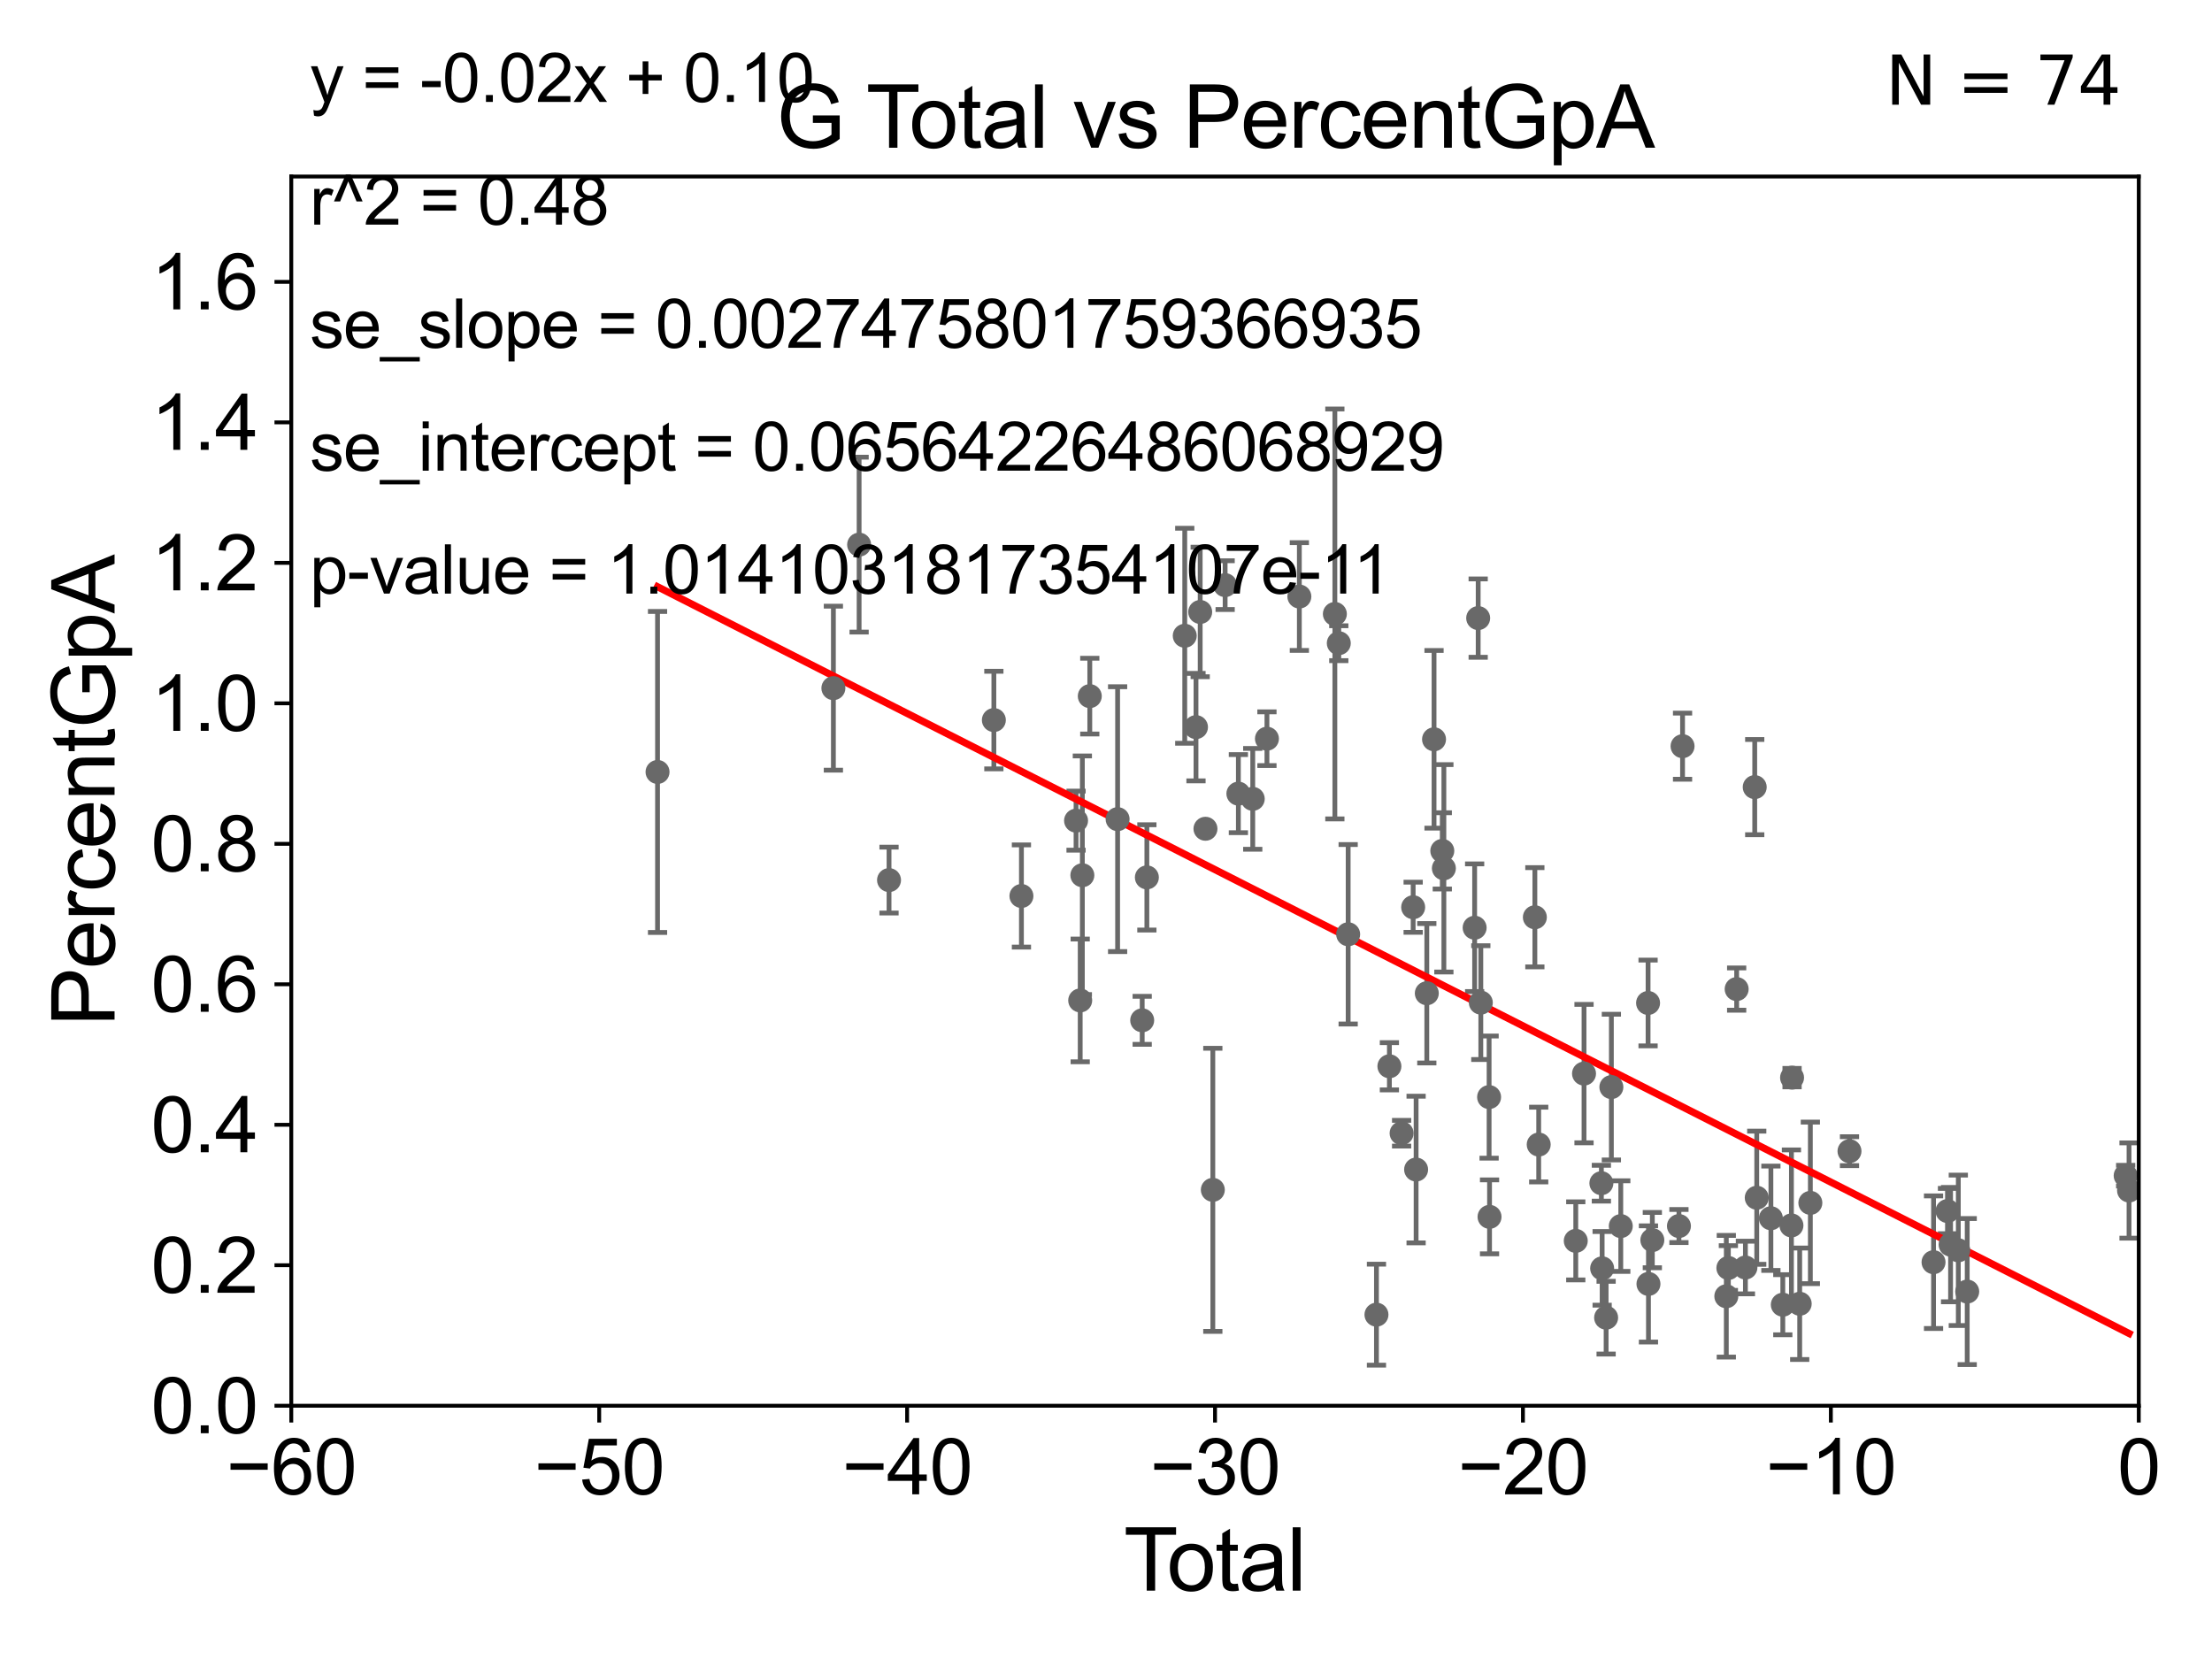 <?xml version="1.0" encoding="utf-8" standalone="no"?>
<!DOCTYPE svg PUBLIC "-//W3C//DTD SVG 1.1//EN"
  "http://www.w3.org/Graphics/SVG/1.1/DTD/svg11.dtd">
<svg xmlns:xlink="http://www.w3.org/1999/xlink" width="460.8pt" height="345.6pt" viewBox="0 0 460.8 345.6" xmlns="http://www.w3.org/2000/svg" version="1.1">
 <defs>
  <style type="text/css">*{stroke-linejoin: round; stroke-linecap: butt}</style>
 </defs>
 <g id="figure_1">
  <g id="patch_1">
   <path d="M 0 345.6 
L 460.8 345.6 
L 460.8 0 
L 0 0 
z
" style="fill: #ffffff"/>
  </g>
  <g id="axes_1">
   <g id="patch_2">
    <path d="M 60.68 292.84 
L 445.545 292.84 
L 445.545 36.775 
L 60.68 36.775 
z
" style="fill: #ffffff"/>
   </g>
   <g id="PathCollection_1">
    <defs>
     <path id="mf4bfa97c5e" d="M 0 1.118 
C 0.297 1.118 0.581 1 0.791 0.791 
C 1 0.581 1.118 0.297 1.118 0 
C 1.118 -0.297 1 -0.581 0.791 -0.791 
C 0.581 -1 0.297 -1.118 0 -1.118 
C -0.297 -1.118 -0.581 -1 -0.791 -0.791 
C -1 -0.581 -1.118 -0.297 -1.118 0 
C -1.118 0.297 -1 0.581 -0.791 0.791 
C -0.581 1 -0.297 1.118 0 1.118 
z
" style="stroke: #696969"/>
    </defs>
    <g clip-path="url(#pc8294a56af)">
     <use xlink:href="#mf4bfa97c5e" x="136.978" y="160.814" style="fill: #696969; stroke: #696969"/>
     <use xlink:href="#mf4bfa97c5e" x="344.211" y="258.335" style="fill: #696969; stroke: #696969"/>
     <use xlink:href="#mf4bfa97c5e" x="343.405" y="267.466" style="fill: #696969; stroke: #696969"/>
     <use xlink:href="#mf4bfa97c5e" x="343.324" y="208.938" style="fill: #696969; stroke: #696969"/>
     <use xlink:href="#mf4bfa97c5e" x="337.638" y="255.418" style="fill: #696969; stroke: #696969"/>
     <use xlink:href="#mf4bfa97c5e" x="335.678" y="226.462" style="fill: #696969; stroke: #696969"/>
     <use xlink:href="#mf4bfa97c5e" x="334.584" y="274.495" style="fill: #696969; stroke: #696969"/>
     <use xlink:href="#mf4bfa97c5e" x="333.756" y="264.219" style="fill: #696969; stroke: #696969"/>
     <use xlink:href="#mf4bfa97c5e" x="349.754" y="255.406" style="fill: #696969; stroke: #696969"/>
     <use xlink:href="#mf4bfa97c5e" x="333.597" y="246.482" style="fill: #696969; stroke: #696969"/>
     <use xlink:href="#mf4bfa97c5e" x="328.261" y="258.495" style="fill: #696969; stroke: #696969"/>
     <use xlink:href="#mf4bfa97c5e" x="320.54" y="238.43" style="fill: #696969; stroke: #696969"/>
     <use xlink:href="#mf4bfa97c5e" x="319.74" y="191.082" style="fill: #696969; stroke: #696969"/>
     <use xlink:href="#mf4bfa97c5e" x="310.298" y="253.493" style="fill: #696969; stroke: #696969"/>
     <use xlink:href="#mf4bfa97c5e" x="310.207" y="228.542" style="fill: #696969; stroke: #696969"/>
     <use xlink:href="#mf4bfa97c5e" x="308.482" y="208.864" style="fill: #696969; stroke: #696969"/>
     <use xlink:href="#mf4bfa97c5e" x="307.932" y="128.76" style="fill: #696969; stroke: #696969"/>
     <use xlink:href="#mf4bfa97c5e" x="329.981" y="223.65" style="fill: #696969; stroke: #696969"/>
     <use xlink:href="#mf4bfa97c5e" x="307.194" y="193.259" style="fill: #696969; stroke: #696969"/>
     <use xlink:href="#mf4bfa97c5e" x="350.507" y="155.446" style="fill: #696969; stroke: #696969"/>
     <use xlink:href="#mf4bfa97c5e" x="360.052" y="264.146" style="fill: #696969; stroke: #696969"/>
     <use xlink:href="#mf4bfa97c5e" x="409.807" y="269.055" style="fill: #696969; stroke: #696969"/>
     <use xlink:href="#mf4bfa97c5e" x="407.952" y="260.463" style="fill: #696969; stroke: #696969"/>
     <use xlink:href="#mf4bfa97c5e" x="406.341" y="259.271" style="fill: #696969; stroke: #696969"/>
     <use xlink:href="#mf4bfa97c5e" x="405.697" y="252.283" style="fill: #696969; stroke: #696969"/>
     <use xlink:href="#mf4bfa97c5e" x="402.792" y="262.939" style="fill: #696969; stroke: #696969"/>
     <use xlink:href="#mf4bfa97c5e" x="385.283" y="239.809" style="fill: #696969; stroke: #696969"/>
     <use xlink:href="#mf4bfa97c5e" x="377.131" y="250.581" style="fill: #696969; stroke: #696969"/>
     <use xlink:href="#mf4bfa97c5e" x="359.623" y="270.034" style="fill: #696969; stroke: #696969"/>
     <use xlink:href="#mf4bfa97c5e" x="374.911" y="271.596" style="fill: #696969; stroke: #696969"/>
     <use xlink:href="#mf4bfa97c5e" x="373.19" y="255.278" style="fill: #696969; stroke: #696969"/>
     <use xlink:href="#mf4bfa97c5e" x="371.39" y="271.795" style="fill: #696969; stroke: #696969"/>
     <use xlink:href="#mf4bfa97c5e" x="368.911" y="253.784" style="fill: #696969; stroke: #696969"/>
     <use xlink:href="#mf4bfa97c5e" x="365.963" y="249.509" style="fill: #696969; stroke: #696969"/>
     <use xlink:href="#mf4bfa97c5e" x="365.541" y="163.969" style="fill: #696969; stroke: #696969"/>
     <use xlink:href="#mf4bfa97c5e" x="363.603" y="264.045" style="fill: #696969; stroke: #696969"/>
     <use xlink:href="#mf4bfa97c5e" x="361.778" y="206.043" style="fill: #696969; stroke: #696969"/>
     <use xlink:href="#mf4bfa97c5e" x="373.32" y="224.491" style="fill: #696969; stroke: #696969"/>
     <use xlink:href="#mf4bfa97c5e" x="442.816" y="244.914" style="fill: #696969; stroke: #696969"/>
     <use xlink:href="#mf4bfa97c5e" x="300.786" y="180.884" style="fill: #696969; stroke: #696969"/>
     <use xlink:href="#mf4bfa97c5e" x="298.737" y="154.01" style="fill: #696969; stroke: #696969"/>
     <use xlink:href="#mf4bfa97c5e" x="300.457" y="177.251" style="fill: #696969; stroke: #696969"/>
     <use xlink:href="#mf4bfa97c5e" x="246.805" y="132.439" style="fill: #696969; stroke: #696969"/>
     <use xlink:href="#mf4bfa97c5e" x="238.914" y="182.777" style="fill: #696969; stroke: #696969"/>
     <use xlink:href="#mf4bfa97c5e" x="237.94" y="212.55" style="fill: #696969; stroke: #696969"/>
     <use xlink:href="#mf4bfa97c5e" x="232.819" y="170.644" style="fill: #696969; stroke: #696969"/>
     <use xlink:href="#mf4bfa97c5e" x="227.023" y="145.017" style="fill: #696969; stroke: #696969"/>
     <use xlink:href="#mf4bfa97c5e" x="250.021" y="127.485" style="fill: #696969; stroke: #696969"/>
     <use xlink:href="#mf4bfa97c5e" x="225.474" y="182.332" style="fill: #696969; stroke: #696969"/>
     <use xlink:href="#mf4bfa97c5e" x="224.162" y="170.955" style="fill: #696969; stroke: #696969"/>
     <use xlink:href="#mf4bfa97c5e" x="212.782" y="186.652" style="fill: #696969; stroke: #696969"/>
     <use xlink:href="#mf4bfa97c5e" x="207.04" y="150.001" style="fill: #696969; stroke: #696969"/>
     <use xlink:href="#mf4bfa97c5e" x="185.201" y="183.34" style="fill: #696969; stroke: #696969"/>
     <use xlink:href="#mf4bfa97c5e" x="178.97" y="113.457" style="fill: #696969; stroke: #696969"/>
     <use xlink:href="#mf4bfa97c5e" x="173.61" y="143.356" style="fill: #696969; stroke: #696969"/>
     <use xlink:href="#mf4bfa97c5e" x="225.026" y="208.407" style="fill: #696969; stroke: #696969"/>
     <use xlink:href="#mf4bfa97c5e" x="251.12" y="172.647" style="fill: #696969; stroke: #696969"/>
     <use xlink:href="#mf4bfa97c5e" x="249.147" y="151.474" style="fill: #696969; stroke: #696969"/>
     <use xlink:href="#mf4bfa97c5e" x="255.218" y="121.894" style="fill: #696969; stroke: #696969"/>
     <use xlink:href="#mf4bfa97c5e" x="297.23" y="206.914" style="fill: #696969; stroke: #696969"/>
     <use xlink:href="#mf4bfa97c5e" x="295.001" y="243.637" style="fill: #696969; stroke: #696969"/>
     <use xlink:href="#mf4bfa97c5e" x="294.387" y="188.992" style="fill: #696969; stroke: #696969"/>
     <use xlink:href="#mf4bfa97c5e" x="291.981" y="236.069" style="fill: #696969; stroke: #696969"/>
     <use xlink:href="#mf4bfa97c5e" x="289.437" y="222.124" style="fill: #696969; stroke: #696969"/>
     <use xlink:href="#mf4bfa97c5e" x="286.742" y="273.868" style="fill: #696969; stroke: #696969"/>
     <use xlink:href="#mf4bfa97c5e" x="280.847" y="194.625" style="fill: #696969; stroke: #696969"/>
     <use xlink:href="#mf4bfa97c5e" x="252.654" y="247.865" style="fill: #696969; stroke: #696969"/>
     <use xlink:href="#mf4bfa97c5e" x="278.077" y="127.898" style="fill: #696969; stroke: #696969"/>
     <use xlink:href="#mf4bfa97c5e" x="278.895" y="133.988" style="fill: #696969; stroke: #696969"/>
     <use xlink:href="#mf4bfa97c5e" x="263.927" y="153.884" style="fill: #696969; stroke: #696969"/>
     <use xlink:href="#mf4bfa97c5e" x="260.969" y="166.416" style="fill: #696969; stroke: #696969"/>
     <use xlink:href="#mf4bfa97c5e" x="257.977" y="165.328" style="fill: #696969; stroke: #696969"/>
     <use xlink:href="#mf4bfa97c5e" x="270.68" y="124.27" style="fill: #696969; stroke: #696969"/>
     <use xlink:href="#mf4bfa97c5e" x="443.518" y="248.006" style="fill: #696969; stroke: #696969"/>
    </g>
   </g>
   <g id="matplotlib.axis_1">
    <g id="xtick_1">
     <g id="line2d_1">
      <defs>
       <path id="m63cd6436ee" d="M 0 0 
L 0 3.5 
" style="stroke: #000000; stroke-width: 0.8"/>
      </defs>
      <g>
       <use xlink:href="#m63cd6436ee" x="60.68" y="292.84" style="stroke: #000000; stroke-width: 0.8"/>
      </g>
     </g>
     <g id="text_1">
      <!-- −60 -->
      <g transform="translate(47.11 311.293)scale(0.16 -0.16)">
       <defs>
        <path id="ArialMT-2212" d="M 3381 1997 
L 356 1997 
L 356 2522 
L 3381 2522 
L 3381 1997 
z
" transform="scale(0.016)"/>
        <path id="ArialMT-36" d="M 3184 3459 
L 2625 3416 
Q 2550 3747 2413 3897 
Q 2184 4138 1850 4138 
Q 1581 4138 1378 3988 
Q 1113 3794 959 3422 
Q 806 3050 800 2363 
Q 1003 2672 1297 2822 
Q 1591 2972 1913 2972 
Q 2475 2972 2870 2558 
Q 3266 2144 3266 1488 
Q 3266 1056 3080 686 
Q 2894 316 2569 119 
Q 2244 -78 1831 -78 
Q 1128 -78 684 439 
Q 241 956 241 2144 
Q 241 3472 731 4075 
Q 1159 4600 1884 4600 
Q 2425 4600 2770 4297 
Q 3116 3994 3184 3459 
z
M 888 1484 
Q 888 1194 1011 928 
Q 1134 663 1356 523 
Q 1578 384 1822 384 
Q 2178 384 2434 671 
Q 2691 959 2691 1453 
Q 2691 1928 2437 2201 
Q 2184 2475 1800 2475 
Q 1419 2475 1153 2201 
Q 888 1928 888 1484 
z
" transform="scale(0.016)"/>
        <path id="ArialMT-30" d="M 266 2259 
Q 266 3072 433 3567 
Q 600 4063 929 4331 
Q 1259 4600 1759 4600 
Q 2128 4600 2406 4451 
Q 2684 4303 2865 4023 
Q 3047 3744 3150 3342 
Q 3253 2941 3253 2259 
Q 3253 1453 3087 958 
Q 2922 463 2592 192 
Q 2263 -78 1759 -78 
Q 1097 -78 719 397 
Q 266 969 266 2259 
z
M 844 2259 
Q 844 1131 1108 757 
Q 1372 384 1759 384 
Q 2147 384 2411 759 
Q 2675 1134 2675 2259 
Q 2675 3391 2411 3762 
Q 2147 4134 1753 4134 
Q 1366 4134 1134 3806 
Q 844 3388 844 2259 
z
" transform="scale(0.016)"/>
       </defs>
       <use xlink:href="#ArialMT-2212"/>
       <use xlink:href="#ArialMT-36" x="58.398"/>
       <use xlink:href="#ArialMT-30" x="114.014"/>
      </g>
     </g>
    </g>
    <g id="xtick_2">
     <g id="line2d_2">
      <g>
       <use xlink:href="#m63cd6436ee" x="124.824" y="292.84" style="stroke: #000000; stroke-width: 0.8"/>
      </g>
     </g>
     <g id="text_2">
      <!-- −50 -->
      <g transform="translate(111.254 311.293)scale(0.16 -0.16)">
       <defs>
        <path id="ArialMT-35" d="M 266 1200 
L 856 1250 
Q 922 819 1161 601 
Q 1400 384 1738 384 
Q 2144 384 2425 690 
Q 2706 997 2706 1503 
Q 2706 1984 2436 2262 
Q 2166 2541 1728 2541 
Q 1456 2541 1237 2417 
Q 1019 2294 894 2097 
L 366 2166 
L 809 4519 
L 3088 4519 
L 3088 3981 
L 1259 3981 
L 1013 2750 
Q 1425 3038 1878 3038 
Q 2478 3038 2890 2622 
Q 3303 2206 3303 1553 
Q 3303 931 2941 478 
Q 2500 -78 1738 -78 
Q 1113 -78 717 272 
Q 322 622 266 1200 
z
" transform="scale(0.016)"/>
       </defs>
       <use xlink:href="#ArialMT-2212"/>
       <use xlink:href="#ArialMT-35" x="58.398"/>
       <use xlink:href="#ArialMT-30" x="114.014"/>
      </g>
     </g>
    </g>
    <g id="xtick_3">
     <g id="line2d_3">
      <g>
       <use xlink:href="#m63cd6436ee" x="188.968" y="292.84" style="stroke: #000000; stroke-width: 0.8"/>
      </g>
     </g>
     <g id="text_3">
      <!-- −40 -->
      <g transform="translate(175.398 311.293)scale(0.16 -0.16)">
       <defs>
        <path id="ArialMT-34" d="M 2069 0 
L 2069 1097 
L 81 1097 
L 81 1613 
L 2172 4581 
L 2631 4581 
L 2631 1613 
L 3250 1613 
L 3250 1097 
L 2631 1097 
L 2631 0 
L 2069 0 
z
M 2069 1613 
L 2069 3678 
L 634 1613 
L 2069 1613 
z
" transform="scale(0.016)"/>
       </defs>
       <use xlink:href="#ArialMT-2212"/>
       <use xlink:href="#ArialMT-34" x="58.398"/>
       <use xlink:href="#ArialMT-30" x="114.014"/>
      </g>
     </g>
    </g>
    <g id="xtick_4">
     <g id="line2d_4">
      <g>
       <use xlink:href="#m63cd6436ee" x="253.113" y="292.84" style="stroke: #000000; stroke-width: 0.8"/>
      </g>
     </g>
     <g id="text_4">
      <!-- −30 -->
      <g transform="translate(239.542 311.293)scale(0.16 -0.16)">
       <defs>
        <path id="ArialMT-33" d="M 269 1209 
L 831 1284 
Q 928 806 1161 595 
Q 1394 384 1728 384 
Q 2125 384 2398 659 
Q 2672 934 2672 1341 
Q 2672 1728 2419 1979 
Q 2166 2231 1775 2231 
Q 1616 2231 1378 2169 
L 1441 2663 
Q 1497 2656 1531 2656 
Q 1891 2656 2178 2843 
Q 2466 3031 2466 3422 
Q 2466 3731 2256 3934 
Q 2047 4138 1716 4138 
Q 1388 4138 1169 3931 
Q 950 3725 888 3313 
L 325 3413 
Q 428 3978 793 4289 
Q 1159 4600 1703 4600 
Q 2078 4600 2393 4439 
Q 2709 4278 2876 4000 
Q 3044 3722 3044 3409 
Q 3044 3113 2884 2869 
Q 2725 2625 2413 2481 
Q 2819 2388 3044 2092 
Q 3269 1797 3269 1353 
Q 3269 753 2831 336 
Q 2394 -81 1725 -81 
Q 1122 -81 723 278 
Q 325 638 269 1209 
z
" transform="scale(0.016)"/>
       </defs>
       <use xlink:href="#ArialMT-2212"/>
       <use xlink:href="#ArialMT-33" x="58.398"/>
       <use xlink:href="#ArialMT-30" x="114.014"/>
      </g>
     </g>
    </g>
    <g id="xtick_5">
     <g id="line2d_5">
      <g>
       <use xlink:href="#m63cd6436ee" x="317.257" y="292.84" style="stroke: #000000; stroke-width: 0.8"/>
      </g>
     </g>
     <g id="text_5">
      <!-- −20 -->
      <g transform="translate(303.687 311.293)scale(0.16 -0.16)">
       <defs>
        <path id="ArialMT-32" d="M 3222 541 
L 3222 0 
L 194 0 
Q 188 203 259 391 
Q 375 700 629 1000 
Q 884 1300 1366 1694 
Q 2113 2306 2375 2664 
Q 2638 3022 2638 3341 
Q 2638 3675 2398 3904 
Q 2159 4134 1775 4134 
Q 1369 4134 1125 3890 
Q 881 3647 878 3216 
L 300 3275 
Q 359 3922 746 4261 
Q 1134 4600 1788 4600 
Q 2447 4600 2831 4234 
Q 3216 3869 3216 3328 
Q 3216 3053 3103 2787 
Q 2991 2522 2730 2228 
Q 2469 1934 1863 1422 
Q 1356 997 1212 845 
Q 1069 694 975 541 
L 3222 541 
z
" transform="scale(0.016)"/>
       </defs>
       <use xlink:href="#ArialMT-2212"/>
       <use xlink:href="#ArialMT-32" x="58.398"/>
       <use xlink:href="#ArialMT-30" x="114.014"/>
      </g>
     </g>
    </g>
    <g id="xtick_6">
     <g id="line2d_6">
      <g>
       <use xlink:href="#m63cd6436ee" x="381.401" y="292.84" style="stroke: #000000; stroke-width: 0.8"/>
      </g>
     </g>
     <g id="text_6">
      <!-- −10 -->
      <g transform="translate(367.831 311.293)scale(0.16 -0.16)">
       <defs>
        <path id="ArialMT-31" d="M 2384 0 
L 1822 0 
L 1822 3584 
Q 1619 3391 1289 3197 
Q 959 3003 697 2906 
L 697 3450 
Q 1169 3672 1522 3987 
Q 1875 4303 2022 4600 
L 2384 4600 
L 2384 0 
z
" transform="scale(0.016)"/>
       </defs>
       <use xlink:href="#ArialMT-2212"/>
       <use xlink:href="#ArialMT-31" x="58.398"/>
       <use xlink:href="#ArialMT-30" x="114.014"/>
      </g>
     </g>
    </g>
    <g id="xtick_7">
     <g id="line2d_7">
      <g>
       <use xlink:href="#m63cd6436ee" x="445.545" y="292.84" style="stroke: #000000; stroke-width: 0.8"/>
      </g>
     </g>
     <g id="text_7">
      <!-- 0 -->
      <g transform="translate(441.096 311.293)scale(0.16 -0.16)">
       <use xlink:href="#ArialMT-30"/>
      </g>
     </g>
    </g>
    <g id="text_8">
     <!-- Total -->
     <g transform="translate(234.107 331.357)scale(0.18 -0.18)">
      <defs>
       <path id="ArialMT-54" d="M 1659 0 
L 1659 4041 
L 150 4041 
L 150 4581 
L 3781 4581 
L 3781 4041 
L 2266 4041 
L 2266 0 
L 1659 0 
z
" transform="scale(0.016)"/>
       <path id="ArialMT-6f" d="M 213 1659 
Q 213 2581 725 3025 
Q 1153 3394 1769 3394 
Q 2453 3394 2887 2945 
Q 3322 2497 3322 1706 
Q 3322 1066 3130 698 
Q 2938 331 2570 128 
Q 2203 -75 1769 -75 
Q 1072 -75 642 372 
Q 213 819 213 1659 
z
M 791 1659 
Q 791 1022 1069 705 
Q 1347 388 1769 388 
Q 2188 388 2466 706 
Q 2744 1025 2744 1678 
Q 2744 2294 2464 2611 
Q 2184 2928 1769 2928 
Q 1347 2928 1069 2612 
Q 791 2297 791 1659 
z
" transform="scale(0.016)"/>
       <path id="ArialMT-74" d="M 1650 503 
L 1731 6 
Q 1494 -44 1306 -44 
Q 1000 -44 831 53 
Q 663 150 594 308 
Q 525 466 525 972 
L 525 2881 
L 113 2881 
L 113 3319 
L 525 3319 
L 525 4141 
L 1084 4478 
L 1084 3319 
L 1650 3319 
L 1650 2881 
L 1084 2881 
L 1084 941 
Q 1084 700 1114 631 
Q 1144 563 1211 522 
Q 1278 481 1403 481 
Q 1497 481 1650 503 
z
" transform="scale(0.016)"/>
       <path id="ArialMT-61" d="M 2588 409 
Q 2275 144 1986 34 
Q 1697 -75 1366 -75 
Q 819 -75 525 192 
Q 231 459 231 875 
Q 231 1119 342 1320 
Q 453 1522 633 1644 
Q 813 1766 1038 1828 
Q 1203 1872 1538 1913 
Q 2219 1994 2541 2106 
Q 2544 2222 2544 2253 
Q 2544 2597 2384 2738 
Q 2169 2928 1744 2928 
Q 1347 2928 1158 2789 
Q 969 2650 878 2297 
L 328 2372 
Q 403 2725 575 2942 
Q 747 3159 1072 3276 
Q 1397 3394 1825 3394 
Q 2250 3394 2515 3294 
Q 2781 3194 2906 3042 
Q 3031 2891 3081 2659 
Q 3109 2516 3109 2141 
L 3109 1391 
Q 3109 606 3145 398 
Q 3181 191 3288 0 
L 2700 0 
Q 2613 175 2588 409 
z
M 2541 1666 
Q 2234 1541 1622 1453 
Q 1275 1403 1131 1340 
Q 988 1278 909 1158 
Q 831 1038 831 891 
Q 831 666 1001 516 
Q 1172 366 1500 366 
Q 1825 366 2078 508 
Q 2331 650 2450 897 
Q 2541 1088 2541 1459 
L 2541 1666 
z
" transform="scale(0.016)"/>
       <path id="ArialMT-6c" d="M 409 0 
L 409 4581 
L 972 4581 
L 972 0 
L 409 0 
z
" transform="scale(0.016)"/>
      </defs>
      <use xlink:href="#ArialMT-54"/>
      <use xlink:href="#ArialMT-6f" x="49.959"/>
      <use xlink:href="#ArialMT-74" x="105.574"/>
      <use xlink:href="#ArialMT-61" x="133.357"/>
      <use xlink:href="#ArialMT-6c" x="188.973"/>
     </g>
    </g>
   </g>
   <g id="matplotlib.axis_2">
    <g id="ytick_1">
     <g id="line2d_8">
      <defs>
       <path id="medbdf74dac" d="M 0 0 
L -3.5 0 
" style="stroke: #000000; stroke-width: 0.8"/>
      </defs>
      <g>
       <use xlink:href="#medbdf74dac" x="60.68" y="292.84" style="stroke: #000000; stroke-width: 0.8"/>
      </g>
     </g>
     <g id="text_9">
      <!-- 0.0 -->
      <g transform="translate(31.44 298.566)scale(0.16 -0.16)">
       <defs>
        <path id="ArialMT-2e" d="M 581 0 
L 581 641 
L 1222 641 
L 1222 0 
L 581 0 
z
" transform="scale(0.016)"/>
       </defs>
       <use xlink:href="#ArialMT-30"/>
       <use xlink:href="#ArialMT-2e" x="55.615"/>
       <use xlink:href="#ArialMT-30" x="83.398"/>
      </g>
     </g>
    </g>
    <g id="ytick_2">
     <g id="line2d_9">
      <g>
       <use xlink:href="#medbdf74dac" x="60.68" y="263.575" style="stroke: #000000; stroke-width: 0.8"/>
      </g>
     </g>
     <g id="text_10">
      <!-- 0.2 -->
      <g transform="translate(31.44 269.302)scale(0.16 -0.16)">
       <use xlink:href="#ArialMT-30"/>
       <use xlink:href="#ArialMT-2e" x="55.615"/>
       <use xlink:href="#ArialMT-32" x="83.398"/>
      </g>
     </g>
    </g>
    <g id="ytick_3">
     <g id="line2d_10">
      <g>
       <use xlink:href="#medbdf74dac" x="60.68" y="234.311" style="stroke: #000000; stroke-width: 0.8"/>
      </g>
     </g>
     <g id="text_11">
      <!-- 0.4 -->
      <g transform="translate(31.44 240.037)scale(0.16 -0.16)">
       <use xlink:href="#ArialMT-30"/>
       <use xlink:href="#ArialMT-2e" x="55.615"/>
       <use xlink:href="#ArialMT-34" x="83.398"/>
      </g>
     </g>
    </g>
    <g id="ytick_4">
     <g id="line2d_11">
      <g>
       <use xlink:href="#medbdf74dac" x="60.68" y="205.046" style="stroke: #000000; stroke-width: 0.8"/>
      </g>
     </g>
     <g id="text_12">
      <!-- 0.6 -->
      <g transform="translate(31.44 210.772)scale(0.16 -0.16)">
       <use xlink:href="#ArialMT-30"/>
       <use xlink:href="#ArialMT-2e" x="55.615"/>
       <use xlink:href="#ArialMT-36" x="83.398"/>
      </g>
     </g>
    </g>
    <g id="ytick_5">
     <g id="line2d_12">
      <g>
       <use xlink:href="#medbdf74dac" x="60.68" y="175.782" style="stroke: #000000; stroke-width: 0.8"/>
      </g>
     </g>
     <g id="text_13">
      <!-- 0.8 -->
      <g transform="translate(31.44 181.508)scale(0.16 -0.16)">
       <defs>
        <path id="ArialMT-38" d="M 1131 2484 
Q 781 2613 612 2850 
Q 444 3088 444 3419 
Q 444 3919 803 4259 
Q 1163 4600 1759 4600 
Q 2359 4600 2725 4251 
Q 3091 3903 3091 3403 
Q 3091 3084 2923 2848 
Q 2756 2613 2416 2484 
Q 2838 2347 3058 2040 
Q 3278 1734 3278 1309 
Q 3278 722 2862 322 
Q 2447 -78 1769 -78 
Q 1091 -78 675 323 
Q 259 725 259 1325 
Q 259 1772 486 2073 
Q 713 2375 1131 2484 
z
M 1019 3438 
Q 1019 3113 1228 2906 
Q 1438 2700 1772 2700 
Q 2097 2700 2305 2904 
Q 2513 3109 2513 3406 
Q 2513 3716 2298 3927 
Q 2084 4138 1766 4138 
Q 1444 4138 1231 3931 
Q 1019 3725 1019 3438 
z
M 838 1322 
Q 838 1081 952 856 
Q 1066 631 1291 507 
Q 1516 384 1775 384 
Q 2178 384 2440 643 
Q 2703 903 2703 1303 
Q 2703 1709 2433 1975 
Q 2163 2241 1756 2241 
Q 1359 2241 1098 1978 
Q 838 1716 838 1322 
z
" transform="scale(0.016)"/>
       </defs>
       <use xlink:href="#ArialMT-30"/>
       <use xlink:href="#ArialMT-2e" x="55.615"/>
       <use xlink:href="#ArialMT-38" x="83.398"/>
      </g>
     </g>
    </g>
    <g id="ytick_6">
     <g id="line2d_13">
      <g>
       <use xlink:href="#medbdf74dac" x="60.68" y="146.517" style="stroke: #000000; stroke-width: 0.8"/>
      </g>
     </g>
     <g id="text_14">
      <!-- 1.0 -->
      <g transform="translate(31.44 152.243)scale(0.16 -0.16)">
       <use xlink:href="#ArialMT-31"/>
       <use xlink:href="#ArialMT-2e" x="55.615"/>
       <use xlink:href="#ArialMT-30" x="83.398"/>
      </g>
     </g>
    </g>
    <g id="ytick_7">
     <g id="line2d_14">
      <g>
       <use xlink:href="#medbdf74dac" x="60.68" y="117.252" style="stroke: #000000; stroke-width: 0.8"/>
      </g>
     </g>
     <g id="text_15">
      <!-- 1.2 -->
      <g transform="translate(31.44 122.979)scale(0.16 -0.16)">
       <use xlink:href="#ArialMT-31"/>
       <use xlink:href="#ArialMT-2e" x="55.615"/>
       <use xlink:href="#ArialMT-32" x="83.398"/>
      </g>
     </g>
    </g>
    <g id="ytick_8">
     <g id="line2d_15">
      <g>
       <use xlink:href="#medbdf74dac" x="60.68" y="87.988" style="stroke: #000000; stroke-width: 0.8"/>
      </g>
     </g>
     <g id="text_16">
      <!-- 1.4 -->
      <g transform="translate(31.44 93.714)scale(0.16 -0.16)">
       <use xlink:href="#ArialMT-31"/>
       <use xlink:href="#ArialMT-2e" x="55.615"/>
       <use xlink:href="#ArialMT-34" x="83.398"/>
      </g>
     </g>
    </g>
    <g id="ytick_9">
     <g id="line2d_16">
      <g>
       <use xlink:href="#medbdf74dac" x="60.68" y="58.723" style="stroke: #000000; stroke-width: 0.8"/>
      </g>
     </g>
     <g id="text_17">
      <!-- 1.6 -->
      <g transform="translate(31.44 64.45)scale(0.16 -0.16)">
       <use xlink:href="#ArialMT-31"/>
       <use xlink:href="#ArialMT-2e" x="55.615"/>
       <use xlink:href="#ArialMT-36" x="83.398"/>
      </g>
     </g>
    </g>
    <g id="text_18">
     <!-- PercentGpA -->
     <g transform="translate(23.863 213.831)rotate(-90)scale(0.18 -0.18)">
      <defs>
       <path id="ArialMT-50" d="M 494 0 
L 494 4581 
L 2222 4581 
Q 2678 4581 2919 4538 
Q 3256 4481 3484 4323 
Q 3713 4166 3852 3881 
Q 3991 3597 3991 3256 
Q 3991 2672 3619 2267 
Q 3247 1863 2275 1863 
L 1100 1863 
L 1100 0 
L 494 0 
z
M 1100 2403 
L 2284 2403 
Q 2872 2403 3119 2622 
Q 3366 2841 3366 3238 
Q 3366 3525 3220 3729 
Q 3075 3934 2838 4000 
Q 2684 4041 2272 4041 
L 1100 4041 
L 1100 2403 
z
" transform="scale(0.016)"/>
       <path id="ArialMT-65" d="M 2694 1069 
L 3275 997 
Q 3138 488 2766 206 
Q 2394 -75 1816 -75 
Q 1088 -75 661 373 
Q 234 822 234 1631 
Q 234 2469 665 2931 
Q 1097 3394 1784 3394 
Q 2450 3394 2872 2941 
Q 3294 2488 3294 1666 
Q 3294 1616 3291 1516 
L 816 1516 
Q 847 969 1125 678 
Q 1403 388 1819 388 
Q 2128 388 2347 550 
Q 2566 713 2694 1069 
z
M 847 1978 
L 2700 1978 
Q 2663 2397 2488 2606 
Q 2219 2931 1791 2931 
Q 1403 2931 1139 2672 
Q 875 2413 847 1978 
z
" transform="scale(0.016)"/>
       <path id="ArialMT-72" d="M 416 0 
L 416 3319 
L 922 3319 
L 922 2816 
Q 1116 3169 1280 3281 
Q 1444 3394 1641 3394 
Q 1925 3394 2219 3213 
L 2025 2691 
Q 1819 2813 1613 2813 
Q 1428 2813 1281 2702 
Q 1134 2591 1072 2394 
Q 978 2094 978 1738 
L 978 0 
L 416 0 
z
" transform="scale(0.016)"/>
       <path id="ArialMT-63" d="M 2588 1216 
L 3141 1144 
Q 3050 572 2676 248 
Q 2303 -75 1759 -75 
Q 1078 -75 664 370 
Q 250 816 250 1647 
Q 250 2184 428 2587 
Q 606 2991 970 3192 
Q 1334 3394 1763 3394 
Q 2303 3394 2647 3120 
Q 2991 2847 3088 2344 
L 2541 2259 
Q 2463 2594 2264 2762 
Q 2066 2931 1784 2931 
Q 1359 2931 1093 2626 
Q 828 2322 828 1663 
Q 828 994 1084 691 
Q 1341 388 1753 388 
Q 2084 388 2306 591 
Q 2528 794 2588 1216 
z
" transform="scale(0.016)"/>
       <path id="ArialMT-6e" d="M 422 0 
L 422 3319 
L 928 3319 
L 928 2847 
Q 1294 3394 1984 3394 
Q 2284 3394 2536 3286 
Q 2788 3178 2913 3003 
Q 3038 2828 3088 2588 
Q 3119 2431 3119 2041 
L 3119 0 
L 2556 0 
L 2556 2019 
Q 2556 2363 2490 2533 
Q 2425 2703 2258 2804 
Q 2091 2906 1866 2906 
Q 1506 2906 1245 2678 
Q 984 2450 984 1813 
L 984 0 
L 422 0 
z
" transform="scale(0.016)"/>
       <path id="ArialMT-47" d="M 2638 1797 
L 2638 2334 
L 4578 2338 
L 4578 638 
Q 4131 281 3656 101 
Q 3181 -78 2681 -78 
Q 2006 -78 1454 211 
Q 903 500 622 1047 
Q 341 1594 341 2269 
Q 341 2938 620 3517 
Q 900 4097 1425 4378 
Q 1950 4659 2634 4659 
Q 3131 4659 3532 4498 
Q 3934 4338 4162 4050 
Q 4391 3763 4509 3300 
L 3963 3150 
Q 3859 3500 3706 3700 
Q 3553 3900 3268 4020 
Q 2984 4141 2638 4141 
Q 2222 4141 1919 4014 
Q 1616 3888 1430 3681 
Q 1244 3475 1141 3228 
Q 966 2803 966 2306 
Q 966 1694 1177 1281 
Q 1388 869 1791 669 
Q 2194 469 2647 469 
Q 3041 469 3416 620 
Q 3791 772 3984 944 
L 3984 1797 
L 2638 1797 
z
" transform="scale(0.016)"/>
       <path id="ArialMT-70" d="M 422 -1272 
L 422 3319 
L 934 3319 
L 934 2888 
Q 1116 3141 1344 3267 
Q 1572 3394 1897 3394 
Q 2322 3394 2647 3175 
Q 2972 2956 3137 2557 
Q 3303 2159 3303 1684 
Q 3303 1175 3120 767 
Q 2938 359 2589 142 
Q 2241 -75 1856 -75 
Q 1575 -75 1351 44 
Q 1128 163 984 344 
L 984 -1272 
L 422 -1272 
z
M 931 1641 
Q 931 1000 1190 694 
Q 1450 388 1819 388 
Q 2194 388 2461 705 
Q 2728 1022 2728 1688 
Q 2728 2322 2467 2637 
Q 2206 2953 1844 2953 
Q 1484 2953 1207 2617 
Q 931 2281 931 1641 
z
" transform="scale(0.016)"/>
       <path id="ArialMT-41" d="M -9 0 
L 1750 4581 
L 2403 4581 
L 4278 0 
L 3588 0 
L 3053 1388 
L 1138 1388 
L 634 0 
L -9 0 
z
M 1313 1881 
L 2866 1881 
L 2388 3150 
Q 2169 3728 2063 4100 
Q 1975 3659 1816 3225 
L 1313 1881 
z
" transform="scale(0.016)"/>
      </defs>
      <use xlink:href="#ArialMT-50"/>
      <use xlink:href="#ArialMT-65" x="66.699"/>
      <use xlink:href="#ArialMT-72" x="122.314"/>
      <use xlink:href="#ArialMT-63" x="155.615"/>
      <use xlink:href="#ArialMT-65" x="205.615"/>
      <use xlink:href="#ArialMT-6e" x="261.23"/>
      <use xlink:href="#ArialMT-74" x="316.846"/>
      <use xlink:href="#ArialMT-47" x="344.629"/>
      <use xlink:href="#ArialMT-70" x="422.412"/>
      <use xlink:href="#ArialMT-41" x="478.027"/>
     </g>
    </g>
   </g>
   <g id="LineCollection_1">
    <path d="M 136.978 194.248 
L 136.978 127.379 
" clip-path="url(#pc8294a56af)" style="fill: none; stroke: #696969"/>
    <path d="M 344.211 264.093 
L 344.211 252.577 
" clip-path="url(#pc8294a56af)" style="fill: none; stroke: #696969"/>
    <path d="M 343.405 279.568 
L 343.405 255.365 
" clip-path="url(#pc8294a56af)" style="fill: none; stroke: #696969"/>
    <path d="M 343.324 217.872 
L 343.324 200.004 
" clip-path="url(#pc8294a56af)" style="fill: none; stroke: #696969"/>
    <path d="M 337.638 264.856 
L 337.638 245.979 
" clip-path="url(#pc8294a56af)" style="fill: none; stroke: #696969"/>
    <path d="M 335.678 241.637 
L 335.678 211.286 
" clip-path="url(#pc8294a56af)" style="fill: none; stroke: #696969"/>
    <path d="M 334.584 282.07 
L 334.584 266.919 
" clip-path="url(#pc8294a56af)" style="fill: none; stroke: #696969"/>
    <path d="M 333.756 271.889 
L 333.756 256.548 
" clip-path="url(#pc8294a56af)" style="fill: none; stroke: #696969"/>
    <path d="M 349.754 258.849 
L 349.754 251.962 
" clip-path="url(#pc8294a56af)" style="fill: none; stroke: #696969"/>
    <path d="M 333.597 250.215 
L 333.597 242.748 
" clip-path="url(#pc8294a56af)" style="fill: none; stroke: #696969"/>
    <path d="M 328.261 266.629 
L 328.261 250.361 
" clip-path="url(#pc8294a56af)" style="fill: none; stroke: #696969"/>
    <path d="M 320.54 246.215 
L 320.54 230.645 
" clip-path="url(#pc8294a56af)" style="fill: none; stroke: #696969"/>
    <path d="M 319.74 201.42 
L 319.74 180.744 
" clip-path="url(#pc8294a56af)" style="fill: none; stroke: #696969"/>
    <path d="M 310.298 261.195 
L 310.298 245.791 
" clip-path="url(#pc8294a56af)" style="fill: none; stroke: #696969"/>
    <path d="M 310.207 241.265 
L 310.207 215.819 
" clip-path="url(#pc8294a56af)" style="fill: none; stroke: #696969"/>
    <path d="M 308.482 220.718 
L 308.482 197.009 
" clip-path="url(#pc8294a56af)" style="fill: none; stroke: #696969"/>
    <path d="M 307.932 136.924 
L 307.932 120.597 
" clip-path="url(#pc8294a56af)" style="fill: none; stroke: #696969"/>
    <path d="M 329.981 238.066 
L 329.981 209.234 
" clip-path="url(#pc8294a56af)" style="fill: none; stroke: #696969"/>
    <path d="M 307.194 206.555 
L 307.194 179.962 
" clip-path="url(#pc8294a56af)" style="fill: none; stroke: #696969"/>
    <path d="M 350.507 162.332 
L 350.507 148.56 
" clip-path="url(#pc8294a56af)" style="fill: none; stroke: #696969"/>
    <path d="M 360.052 268.803 
L 360.052 259.488 
" clip-path="url(#pc8294a56af)" style="fill: none; stroke: #696969"/>
    <path d="M 409.807 284.266 
L 409.807 253.845 
" clip-path="url(#pc8294a56af)" style="fill: none; stroke: #696969"/>
    <path d="M 407.952 276.132 
L 407.952 244.794 
" clip-path="url(#pc8294a56af)" style="fill: none; stroke: #696969"/>
    <path d="M 406.341 271.182 
L 406.341 247.36 
" clip-path="url(#pc8294a56af)" style="fill: none; stroke: #696969"/>
    <path d="M 405.697 257 
L 405.697 247.566 
" clip-path="url(#pc8294a56af)" style="fill: none; stroke: #696969"/>
    <path d="M 402.792 276.751 
L 402.792 249.126 
" clip-path="url(#pc8294a56af)" style="fill: none; stroke: #696969"/>
    <path d="M 385.283 242.825 
L 385.283 236.793 
" clip-path="url(#pc8294a56af)" style="fill: none; stroke: #696969"/>
    <path d="M 377.131 267.408 
L 377.131 233.754 
" clip-path="url(#pc8294a56af)" style="fill: none; stroke: #696969"/>
    <path d="M 359.623 282.705 
L 359.623 257.362 
" clip-path="url(#pc8294a56af)" style="fill: none; stroke: #696969"/>
    <path d="M 374.911 283.204 
L 374.911 259.989 
" clip-path="url(#pc8294a56af)" style="fill: none; stroke: #696969"/>
    <path d="M 373.19 271.005 
L 373.19 239.552 
" clip-path="url(#pc8294a56af)" style="fill: none; stroke: #696969"/>
    <path d="M 371.39 278.056 
L 371.39 265.534 
" clip-path="url(#pc8294a56af)" style="fill: none; stroke: #696969"/>
    <path d="M 368.911 264.653 
L 368.911 242.914 
" clip-path="url(#pc8294a56af)" style="fill: none; stroke: #696969"/>
    <path d="M 365.963 263.382 
L 365.963 235.636 
" clip-path="url(#pc8294a56af)" style="fill: none; stroke: #696969"/>
    <path d="M 365.541 173.889 
L 365.541 154.049 
" clip-path="url(#pc8294a56af)" style="fill: none; stroke: #696969"/>
    <path d="M 363.603 269.528 
L 363.603 258.562 
" clip-path="url(#pc8294a56af)" style="fill: none; stroke: #696969"/>
    <path d="M 361.778 210.445 
L 361.778 201.642 
" clip-path="url(#pc8294a56af)" style="fill: none; stroke: #696969"/>
    <path d="M 373.32 226.412 
L 373.32 222.569 
" clip-path="url(#pc8294a56af)" style="fill: none; stroke: #696969"/>
    <path d="M 442.816 247.073 
L 442.816 242.756 
" clip-path="url(#pc8294a56af)" style="fill: none; stroke: #696969"/>
    <path d="M 300.786 202.485 
L 300.786 159.282 
" clip-path="url(#pc8294a56af)" style="fill: none; stroke: #696969"/>
    <path d="M 298.737 172.515 
L 298.737 135.504 
" clip-path="url(#pc8294a56af)" style="fill: none; stroke: #696969"/>
    <path d="M 300.457 185.195 
L 300.457 169.307 
" clip-path="url(#pc8294a56af)" style="fill: none; stroke: #696969"/>
    <path d="M 246.805 154.832 
L 246.805 110.045 
" clip-path="url(#pc8294a56af)" style="fill: none; stroke: #696969"/>
    <path d="M 238.914 193.745 
L 238.914 171.809 
" clip-path="url(#pc8294a56af)" style="fill: none; stroke: #696969"/>
    <path d="M 237.94 217.551 
L 237.94 207.55 
" clip-path="url(#pc8294a56af)" style="fill: none; stroke: #696969"/>
    <path d="M 232.819 198.23 
L 232.819 143.057 
" clip-path="url(#pc8294a56af)" style="fill: none; stroke: #696969"/>
    <path d="M 227.023 152.909 
L 227.023 137.124 
" clip-path="url(#pc8294a56af)" style="fill: none; stroke: #696969"/>
    <path d="M 250.021 140.978 
L 250.021 113.992 
" clip-path="url(#pc8294a56af)" style="fill: none; stroke: #696969"/>
    <path d="M 225.474 207.184 
L 225.474 157.479 
" clip-path="url(#pc8294a56af)" style="fill: none; stroke: #696969"/>
    <path d="M 224.162 177.108 
L 224.162 164.801 
" clip-path="url(#pc8294a56af)" style="fill: none; stroke: #696969"/>
    <path d="M 212.782 197.295 
L 212.782 176.008 
" clip-path="url(#pc8294a56af)" style="fill: none; stroke: #696969"/>
    <path d="M 207.04 160.164 
L 207.04 139.838 
" clip-path="url(#pc8294a56af)" style="fill: none; stroke: #696969"/>
    <path d="M 185.201 190.204 
L 185.201 176.476 
" clip-path="url(#pc8294a56af)" style="fill: none; stroke: #696969"/>
    <path d="M 178.97 131.674 
L 178.97 95.24 
" clip-path="url(#pc8294a56af)" style="fill: none; stroke: #696969"/>
    <path d="M 173.61 160.438 
L 173.61 126.274 
" clip-path="url(#pc8294a56af)" style="fill: none; stroke: #696969"/>
    <path d="M 225.026 221.193 
L 225.026 195.622 
" clip-path="url(#pc8294a56af)" style="fill: none; stroke: #696969"/>
    <path d="M 251.12 173.156 
L 251.12 172.138 
" clip-path="url(#pc8294a56af)" style="fill: none; stroke: #696969"/>
    <path d="M 249.147 162.668 
L 249.147 140.279 
" clip-path="url(#pc8294a56af)" style="fill: none; stroke: #696969"/>
    <path d="M 255.218 126.971 
L 255.218 116.817 
" clip-path="url(#pc8294a56af)" style="fill: none; stroke: #696969"/>
    <path d="M 297.23 221.434 
L 297.23 192.394 
" clip-path="url(#pc8294a56af)" style="fill: none; stroke: #696969"/>
    <path d="M 295.001 258.912 
L 295.001 228.361 
" clip-path="url(#pc8294a56af)" style="fill: none; stroke: #696969"/>
    <path d="M 294.387 194.214 
L 294.387 183.77 
" clip-path="url(#pc8294a56af)" style="fill: none; stroke: #696969"/>
    <path d="M 291.981 238.748 
L 291.981 233.39 
" clip-path="url(#pc8294a56af)" style="fill: none; stroke: #696969"/>
    <path d="M 289.437 227.046 
L 289.437 217.201 
" clip-path="url(#pc8294a56af)" style="fill: none; stroke: #696969"/>
    <path d="M 286.742 284.388 
L 286.742 263.347 
" clip-path="url(#pc8294a56af)" style="fill: none; stroke: #696969"/>
    <path d="M 280.847 213.318 
L 280.847 175.933 
" clip-path="url(#pc8294a56af)" style="fill: none; stroke: #696969"/>
    <path d="M 252.654 277.353 
L 252.654 218.376 
" clip-path="url(#pc8294a56af)" style="fill: none; stroke: #696969"/>
    <path d="M 278.077 170.595 
L 278.077 85.201 
" clip-path="url(#pc8294a56af)" style="fill: none; stroke: #696969"/>
    <path d="M 278.895 137.624 
L 278.895 130.353 
" clip-path="url(#pc8294a56af)" style="fill: none; stroke: #696969"/>
    <path d="M 263.927 159.478 
L 263.927 148.29 
" clip-path="url(#pc8294a56af)" style="fill: none; stroke: #696969"/>
    <path d="M 260.969 176.919 
L 260.969 155.913 
" clip-path="url(#pc8294a56af)" style="fill: none; stroke: #696969"/>
    <path d="M 257.977 173.462 
L 257.977 157.194 
" clip-path="url(#pc8294a56af)" style="fill: none; stroke: #696969"/>
    <path d="M 270.68 135.492 
L 270.68 113.048 
" clip-path="url(#pc8294a56af)" style="fill: none; stroke: #696969"/>
    <path d="M 443.518 257.928 
L 443.518 238.085 
" clip-path="url(#pc8294a56af)" style="fill: none; stroke: #696969"/>
   </g>
   <g id="line2d_17">
    <defs>
     <path id="m4cb95e5a70" d="M 2 0 
L -2 -0 
" style="stroke: #696969"/>
    </defs>
    <g clip-path="url(#pc8294a56af)">
     <use xlink:href="#m4cb95e5a70" x="136.978" y="194.248" style="fill: #696969; stroke: #696969"/>
     <use xlink:href="#m4cb95e5a70" x="344.211" y="264.093" style="fill: #696969; stroke: #696969"/>
     <use xlink:href="#m4cb95e5a70" x="343.405" y="279.568" style="fill: #696969; stroke: #696969"/>
     <use xlink:href="#m4cb95e5a70" x="343.324" y="217.872" style="fill: #696969; stroke: #696969"/>
     <use xlink:href="#m4cb95e5a70" x="337.638" y="264.856" style="fill: #696969; stroke: #696969"/>
     <use xlink:href="#m4cb95e5a70" x="335.678" y="241.637" style="fill: #696969; stroke: #696969"/>
     <use xlink:href="#m4cb95e5a70" x="334.584" y="282.07" style="fill: #696969; stroke: #696969"/>
     <use xlink:href="#m4cb95e5a70" x="333.756" y="271.889" style="fill: #696969; stroke: #696969"/>
     <use xlink:href="#m4cb95e5a70" x="349.754" y="258.849" style="fill: #696969; stroke: #696969"/>
     <use xlink:href="#m4cb95e5a70" x="333.597" y="250.215" style="fill: #696969; stroke: #696969"/>
     <use xlink:href="#m4cb95e5a70" x="328.261" y="266.629" style="fill: #696969; stroke: #696969"/>
     <use xlink:href="#m4cb95e5a70" x="320.54" y="246.215" style="fill: #696969; stroke: #696969"/>
     <use xlink:href="#m4cb95e5a70" x="319.74" y="201.42" style="fill: #696969; stroke: #696969"/>
     <use xlink:href="#m4cb95e5a70" x="310.298" y="261.195" style="fill: #696969; stroke: #696969"/>
     <use xlink:href="#m4cb95e5a70" x="310.207" y="241.265" style="fill: #696969; stroke: #696969"/>
     <use xlink:href="#m4cb95e5a70" x="308.482" y="220.718" style="fill: #696969; stroke: #696969"/>
     <use xlink:href="#m4cb95e5a70" x="307.932" y="136.924" style="fill: #696969; stroke: #696969"/>
     <use xlink:href="#m4cb95e5a70" x="329.981" y="238.066" style="fill: #696969; stroke: #696969"/>
     <use xlink:href="#m4cb95e5a70" x="307.194" y="206.555" style="fill: #696969; stroke: #696969"/>
     <use xlink:href="#m4cb95e5a70" x="350.507" y="162.332" style="fill: #696969; stroke: #696969"/>
     <use xlink:href="#m4cb95e5a70" x="360.052" y="268.803" style="fill: #696969; stroke: #696969"/>
     <use xlink:href="#m4cb95e5a70" x="409.807" y="284.266" style="fill: #696969; stroke: #696969"/>
     <use xlink:href="#m4cb95e5a70" x="407.952" y="276.132" style="fill: #696969; stroke: #696969"/>
     <use xlink:href="#m4cb95e5a70" x="406.341" y="271.182" style="fill: #696969; stroke: #696969"/>
     <use xlink:href="#m4cb95e5a70" x="405.697" y="257" style="fill: #696969; stroke: #696969"/>
     <use xlink:href="#m4cb95e5a70" x="402.792" y="276.751" style="fill: #696969; stroke: #696969"/>
     <use xlink:href="#m4cb95e5a70" x="385.283" y="242.825" style="fill: #696969; stroke: #696969"/>
     <use xlink:href="#m4cb95e5a70" x="377.131" y="267.408" style="fill: #696969; stroke: #696969"/>
     <use xlink:href="#m4cb95e5a70" x="359.623" y="282.705" style="fill: #696969; stroke: #696969"/>
     <use xlink:href="#m4cb95e5a70" x="374.911" y="283.204" style="fill: #696969; stroke: #696969"/>
     <use xlink:href="#m4cb95e5a70" x="373.19" y="271.005" style="fill: #696969; stroke: #696969"/>
     <use xlink:href="#m4cb95e5a70" x="371.39" y="278.056" style="fill: #696969; stroke: #696969"/>
     <use xlink:href="#m4cb95e5a70" x="368.911" y="264.653" style="fill: #696969; stroke: #696969"/>
     <use xlink:href="#m4cb95e5a70" x="365.963" y="263.382" style="fill: #696969; stroke: #696969"/>
     <use xlink:href="#m4cb95e5a70" x="365.541" y="173.889" style="fill: #696969; stroke: #696969"/>
     <use xlink:href="#m4cb95e5a70" x="363.603" y="269.528" style="fill: #696969; stroke: #696969"/>
     <use xlink:href="#m4cb95e5a70" x="361.778" y="210.445" style="fill: #696969; stroke: #696969"/>
     <use xlink:href="#m4cb95e5a70" x="373.32" y="226.412" style="fill: #696969; stroke: #696969"/>
     <use xlink:href="#m4cb95e5a70" x="442.816" y="247.073" style="fill: #696969; stroke: #696969"/>
     <use xlink:href="#m4cb95e5a70" x="300.786" y="202.485" style="fill: #696969; stroke: #696969"/>
     <use xlink:href="#m4cb95e5a70" x="298.737" y="172.515" style="fill: #696969; stroke: #696969"/>
     <use xlink:href="#m4cb95e5a70" x="300.457" y="185.195" style="fill: #696969; stroke: #696969"/>
     <use xlink:href="#m4cb95e5a70" x="246.805" y="154.832" style="fill: #696969; stroke: #696969"/>
     <use xlink:href="#m4cb95e5a70" x="238.914" y="193.745" style="fill: #696969; stroke: #696969"/>
     <use xlink:href="#m4cb95e5a70" x="237.94" y="217.551" style="fill: #696969; stroke: #696969"/>
     <use xlink:href="#m4cb95e5a70" x="232.819" y="198.23" style="fill: #696969; stroke: #696969"/>
     <use xlink:href="#m4cb95e5a70" x="227.023" y="152.909" style="fill: #696969; stroke: #696969"/>
     <use xlink:href="#m4cb95e5a70" x="250.021" y="140.978" style="fill: #696969; stroke: #696969"/>
     <use xlink:href="#m4cb95e5a70" x="225.474" y="207.184" style="fill: #696969; stroke: #696969"/>
     <use xlink:href="#m4cb95e5a70" x="224.162" y="177.108" style="fill: #696969; stroke: #696969"/>
     <use xlink:href="#m4cb95e5a70" x="212.782" y="197.295" style="fill: #696969; stroke: #696969"/>
     <use xlink:href="#m4cb95e5a70" x="207.04" y="160.164" style="fill: #696969; stroke: #696969"/>
     <use xlink:href="#m4cb95e5a70" x="185.201" y="190.204" style="fill: #696969; stroke: #696969"/>
     <use xlink:href="#m4cb95e5a70" x="178.97" y="131.674" style="fill: #696969; stroke: #696969"/>
     <use xlink:href="#m4cb95e5a70" x="173.61" y="160.438" style="fill: #696969; stroke: #696969"/>
     <use xlink:href="#m4cb95e5a70" x="225.026" y="221.193" style="fill: #696969; stroke: #696969"/>
     <use xlink:href="#m4cb95e5a70" x="251.12" y="173.156" style="fill: #696969; stroke: #696969"/>
     <use xlink:href="#m4cb95e5a70" x="249.147" y="162.668" style="fill: #696969; stroke: #696969"/>
     <use xlink:href="#m4cb95e5a70" x="255.218" y="126.971" style="fill: #696969; stroke: #696969"/>
     <use xlink:href="#m4cb95e5a70" x="297.23" y="221.434" style="fill: #696969; stroke: #696969"/>
     <use xlink:href="#m4cb95e5a70" x="295.001" y="258.912" style="fill: #696969; stroke: #696969"/>
     <use xlink:href="#m4cb95e5a70" x="294.387" y="194.214" style="fill: #696969; stroke: #696969"/>
     <use xlink:href="#m4cb95e5a70" x="291.981" y="238.748" style="fill: #696969; stroke: #696969"/>
     <use xlink:href="#m4cb95e5a70" x="289.437" y="227.046" style="fill: #696969; stroke: #696969"/>
     <use xlink:href="#m4cb95e5a70" x="286.742" y="284.388" style="fill: #696969; stroke: #696969"/>
     <use xlink:href="#m4cb95e5a70" x="280.847" y="213.318" style="fill: #696969; stroke: #696969"/>
     <use xlink:href="#m4cb95e5a70" x="252.654" y="277.353" style="fill: #696969; stroke: #696969"/>
     <use xlink:href="#m4cb95e5a70" x="278.077" y="170.595" style="fill: #696969; stroke: #696969"/>
     <use xlink:href="#m4cb95e5a70" x="278.895" y="137.624" style="fill: #696969; stroke: #696969"/>
     <use xlink:href="#m4cb95e5a70" x="263.927" y="159.478" style="fill: #696969; stroke: #696969"/>
     <use xlink:href="#m4cb95e5a70" x="260.969" y="176.919" style="fill: #696969; stroke: #696969"/>
     <use xlink:href="#m4cb95e5a70" x="257.977" y="173.462" style="fill: #696969; stroke: #696969"/>
     <use xlink:href="#m4cb95e5a70" x="270.68" y="135.492" style="fill: #696969; stroke: #696969"/>
     <use xlink:href="#m4cb95e5a70" x="443.518" y="257.928" style="fill: #696969; stroke: #696969"/>
    </g>
   </g>
   <g id="line2d_18">
    <g clip-path="url(#pc8294a56af)">
     <use xlink:href="#m4cb95e5a70" x="136.978" y="127.379" style="fill: #696969; stroke: #696969"/>
     <use xlink:href="#m4cb95e5a70" x="344.211" y="252.577" style="fill: #696969; stroke: #696969"/>
     <use xlink:href="#m4cb95e5a70" x="343.405" y="255.365" style="fill: #696969; stroke: #696969"/>
     <use xlink:href="#m4cb95e5a70" x="343.324" y="200.004" style="fill: #696969; stroke: #696969"/>
     <use xlink:href="#m4cb95e5a70" x="337.638" y="245.979" style="fill: #696969; stroke: #696969"/>
     <use xlink:href="#m4cb95e5a70" x="335.678" y="211.286" style="fill: #696969; stroke: #696969"/>
     <use xlink:href="#m4cb95e5a70" x="334.584" y="266.919" style="fill: #696969; stroke: #696969"/>
     <use xlink:href="#m4cb95e5a70" x="333.756" y="256.548" style="fill: #696969; stroke: #696969"/>
     <use xlink:href="#m4cb95e5a70" x="349.754" y="251.962" style="fill: #696969; stroke: #696969"/>
     <use xlink:href="#m4cb95e5a70" x="333.597" y="242.748" style="fill: #696969; stroke: #696969"/>
     <use xlink:href="#m4cb95e5a70" x="328.261" y="250.361" style="fill: #696969; stroke: #696969"/>
     <use xlink:href="#m4cb95e5a70" x="320.54" y="230.645" style="fill: #696969; stroke: #696969"/>
     <use xlink:href="#m4cb95e5a70" x="319.74" y="180.744" style="fill: #696969; stroke: #696969"/>
     <use xlink:href="#m4cb95e5a70" x="310.298" y="245.791" style="fill: #696969; stroke: #696969"/>
     <use xlink:href="#m4cb95e5a70" x="310.207" y="215.819" style="fill: #696969; stroke: #696969"/>
     <use xlink:href="#m4cb95e5a70" x="308.482" y="197.009" style="fill: #696969; stroke: #696969"/>
     <use xlink:href="#m4cb95e5a70" x="307.932" y="120.597" style="fill: #696969; stroke: #696969"/>
     <use xlink:href="#m4cb95e5a70" x="329.981" y="209.234" style="fill: #696969; stroke: #696969"/>
     <use xlink:href="#m4cb95e5a70" x="307.194" y="179.962" style="fill: #696969; stroke: #696969"/>
     <use xlink:href="#m4cb95e5a70" x="350.507" y="148.56" style="fill: #696969; stroke: #696969"/>
     <use xlink:href="#m4cb95e5a70" x="360.052" y="259.488" style="fill: #696969; stroke: #696969"/>
     <use xlink:href="#m4cb95e5a70" x="409.807" y="253.845" style="fill: #696969; stroke: #696969"/>
     <use xlink:href="#m4cb95e5a70" x="407.952" y="244.794" style="fill: #696969; stroke: #696969"/>
     <use xlink:href="#m4cb95e5a70" x="406.341" y="247.36" style="fill: #696969; stroke: #696969"/>
     <use xlink:href="#m4cb95e5a70" x="405.697" y="247.566" style="fill: #696969; stroke: #696969"/>
     <use xlink:href="#m4cb95e5a70" x="402.792" y="249.126" style="fill: #696969; stroke: #696969"/>
     <use xlink:href="#m4cb95e5a70" x="385.283" y="236.793" style="fill: #696969; stroke: #696969"/>
     <use xlink:href="#m4cb95e5a70" x="377.131" y="233.754" style="fill: #696969; stroke: #696969"/>
     <use xlink:href="#m4cb95e5a70" x="359.623" y="257.362" style="fill: #696969; stroke: #696969"/>
     <use xlink:href="#m4cb95e5a70" x="374.911" y="259.989" style="fill: #696969; stroke: #696969"/>
     <use xlink:href="#m4cb95e5a70" x="373.19" y="239.552" style="fill: #696969; stroke: #696969"/>
     <use xlink:href="#m4cb95e5a70" x="371.39" y="265.534" style="fill: #696969; stroke: #696969"/>
     <use xlink:href="#m4cb95e5a70" x="368.911" y="242.914" style="fill: #696969; stroke: #696969"/>
     <use xlink:href="#m4cb95e5a70" x="365.963" y="235.636" style="fill: #696969; stroke: #696969"/>
     <use xlink:href="#m4cb95e5a70" x="365.541" y="154.049" style="fill: #696969; stroke: #696969"/>
     <use xlink:href="#m4cb95e5a70" x="363.603" y="258.562" style="fill: #696969; stroke: #696969"/>
     <use xlink:href="#m4cb95e5a70" x="361.778" y="201.642" style="fill: #696969; stroke: #696969"/>
     <use xlink:href="#m4cb95e5a70" x="373.32" y="222.569" style="fill: #696969; stroke: #696969"/>
     <use xlink:href="#m4cb95e5a70" x="442.816" y="242.756" style="fill: #696969; stroke: #696969"/>
     <use xlink:href="#m4cb95e5a70" x="300.786" y="159.282" style="fill: #696969; stroke: #696969"/>
     <use xlink:href="#m4cb95e5a70" x="298.737" y="135.504" style="fill: #696969; stroke: #696969"/>
     <use xlink:href="#m4cb95e5a70" x="300.457" y="169.307" style="fill: #696969; stroke: #696969"/>
     <use xlink:href="#m4cb95e5a70" x="246.805" y="110.045" style="fill: #696969; stroke: #696969"/>
     <use xlink:href="#m4cb95e5a70" x="238.914" y="171.809" style="fill: #696969; stroke: #696969"/>
     <use xlink:href="#m4cb95e5a70" x="237.94" y="207.55" style="fill: #696969; stroke: #696969"/>
     <use xlink:href="#m4cb95e5a70" x="232.819" y="143.057" style="fill: #696969; stroke: #696969"/>
     <use xlink:href="#m4cb95e5a70" x="227.023" y="137.124" style="fill: #696969; stroke: #696969"/>
     <use xlink:href="#m4cb95e5a70" x="250.021" y="113.992" style="fill: #696969; stroke: #696969"/>
     <use xlink:href="#m4cb95e5a70" x="225.474" y="157.479" style="fill: #696969; stroke: #696969"/>
     <use xlink:href="#m4cb95e5a70" x="224.162" y="164.801" style="fill: #696969; stroke: #696969"/>
     <use xlink:href="#m4cb95e5a70" x="212.782" y="176.008" style="fill: #696969; stroke: #696969"/>
     <use xlink:href="#m4cb95e5a70" x="207.04" y="139.838" style="fill: #696969; stroke: #696969"/>
     <use xlink:href="#m4cb95e5a70" x="185.201" y="176.476" style="fill: #696969; stroke: #696969"/>
     <use xlink:href="#m4cb95e5a70" x="178.97" y="95.24" style="fill: #696969; stroke: #696969"/>
     <use xlink:href="#m4cb95e5a70" x="173.61" y="126.274" style="fill: #696969; stroke: #696969"/>
     <use xlink:href="#m4cb95e5a70" x="225.026" y="195.622" style="fill: #696969; stroke: #696969"/>
     <use xlink:href="#m4cb95e5a70" x="251.12" y="172.138" style="fill: #696969; stroke: #696969"/>
     <use xlink:href="#m4cb95e5a70" x="249.147" y="140.279" style="fill: #696969; stroke: #696969"/>
     <use xlink:href="#m4cb95e5a70" x="255.218" y="116.817" style="fill: #696969; stroke: #696969"/>
     <use xlink:href="#m4cb95e5a70" x="297.23" y="192.394" style="fill: #696969; stroke: #696969"/>
     <use xlink:href="#m4cb95e5a70" x="295.001" y="228.361" style="fill: #696969; stroke: #696969"/>
     <use xlink:href="#m4cb95e5a70" x="294.387" y="183.77" style="fill: #696969; stroke: #696969"/>
     <use xlink:href="#m4cb95e5a70" x="291.981" y="233.39" style="fill: #696969; stroke: #696969"/>
     <use xlink:href="#m4cb95e5a70" x="289.437" y="217.201" style="fill: #696969; stroke: #696969"/>
     <use xlink:href="#m4cb95e5a70" x="286.742" y="263.347" style="fill: #696969; stroke: #696969"/>
     <use xlink:href="#m4cb95e5a70" x="280.847" y="175.933" style="fill: #696969; stroke: #696969"/>
     <use xlink:href="#m4cb95e5a70" x="252.654" y="218.376" style="fill: #696969; stroke: #696969"/>
     <use xlink:href="#m4cb95e5a70" x="278.077" y="85.201" style="fill: #696969; stroke: #696969"/>
     <use xlink:href="#m4cb95e5a70" x="278.895" y="130.353" style="fill: #696969; stroke: #696969"/>
     <use xlink:href="#m4cb95e5a70" x="263.927" y="148.29" style="fill: #696969; stroke: #696969"/>
     <use xlink:href="#m4cb95e5a70" x="260.969" y="155.913" style="fill: #696969; stroke: #696969"/>
     <use xlink:href="#m4cb95e5a70" x="257.977" y="157.194" style="fill: #696969; stroke: #696969"/>
     <use xlink:href="#m4cb95e5a70" x="270.68" y="113.048" style="fill: #696969; stroke: #696969"/>
     <use xlink:href="#m4cb95e5a70" x="443.518" y="238.085" style="fill: #696969; stroke: #696969"/>
    </g>
   </g>
   <g id="line2d_19">
    <path d="M 136.978 122.232 
L 344.211 227.39 
L 343.405 226.981 
L 343.324 226.94 
L 337.638 224.055 
L 335.678 223.06 
L 334.584 222.505 
L 333.756 222.085 
L 349.754 230.203 
L 333.597 222.004 
L 328.261 219.297 
L 320.54 215.378 
L 319.74 214.973 
L 310.298 210.182 
L 310.207 210.135 
L 308.482 209.26 
L 307.932 208.981 
L 329.981 220.169 
L 307.194 208.607 
L 350.507 230.585 
L 360.052 235.429 
L 409.807 260.676 
L 407.952 259.735 
L 406.341 258.918 
L 405.697 258.591 
L 402.792 257.117 
L 385.283 248.232 
L 377.131 244.095 
L 359.623 235.211 
L 374.911 242.969 
L 373.19 242.095 
L 371.39 241.182 
L 368.911 239.924 
L 365.963 238.428 
L 365.541 238.214 
L 363.603 237.23 
L 361.778 236.305 
L 373.32 242.161 
L 442.816 277.427 
L 300.786 205.355 
L 298.737 204.315 
L 300.457 205.188 
L 246.805 177.962 
L 238.914 173.958 
L 237.94 173.464 
L 232.819 170.865 
L 227.023 167.924 
L 250.021 179.594 
L 225.474 167.138 
L 224.162 166.472 
L 212.782 160.698 
L 207.04 157.784 
L 185.201 146.702 
L 178.97 143.54 
L 173.61 140.82 
L 225.026 166.911 
L 251.12 180.152 
L 249.147 179.151 
L 255.218 182.231 
L 297.23 203.55 
L 295.001 202.419 
L 294.387 202.107 
L 291.981 200.887 
L 289.437 199.596 
L 286.742 198.228 
L 280.847 195.237 
L 252.654 180.93 
L 278.077 193.831 
L 278.895 194.246 
L 263.927 186.651 
L 260.969 185.15 
L 257.977 183.631 
L 270.68 190.078 
L 443.518 277.783 
" clip-path="url(#pc8294a56af)" style="fill: none; stroke: #ff0000; stroke-width: 1.5; stroke-linecap: square"/>
   </g>
   <g id="line2d_20">
    <defs>
     <path id="mc2dea81d5c" d="M 0 2 
C 0.53 2 1.039 1.789 1.414 1.414 
C 1.789 1.039 2 0.53 2 0 
C 2 -0.53 1.789 -1.039 1.414 -1.414 
C 1.039 -1.789 0.53 -2 0 -2 
C -0.53 -2 -1.039 -1.789 -1.414 -1.414 
C -1.789 -1.039 -2 -0.53 -2 0 
C -2 0.53 -1.789 1.039 -1.414 1.414 
C -1.039 1.789 -0.53 2 0 2 
z
" style="stroke: #696969"/>
    </defs>
    <g clip-path="url(#pc8294a56af)">
     <use xlink:href="#mc2dea81d5c" x="136.978" y="160.814" style="fill: #696969; stroke: #696969"/>
     <use xlink:href="#mc2dea81d5c" x="344.211" y="258.335" style="fill: #696969; stroke: #696969"/>
     <use xlink:href="#mc2dea81d5c" x="343.405" y="267.466" style="fill: #696969; stroke: #696969"/>
     <use xlink:href="#mc2dea81d5c" x="343.324" y="208.938" style="fill: #696969; stroke: #696969"/>
     <use xlink:href="#mc2dea81d5c" x="337.638" y="255.418" style="fill: #696969; stroke: #696969"/>
     <use xlink:href="#mc2dea81d5c" x="335.678" y="226.462" style="fill: #696969; stroke: #696969"/>
     <use xlink:href="#mc2dea81d5c" x="334.584" y="274.495" style="fill: #696969; stroke: #696969"/>
     <use xlink:href="#mc2dea81d5c" x="333.756" y="264.219" style="fill: #696969; stroke: #696969"/>
     <use xlink:href="#mc2dea81d5c" x="349.754" y="255.406" style="fill: #696969; stroke: #696969"/>
     <use xlink:href="#mc2dea81d5c" x="333.597" y="246.482" style="fill: #696969; stroke: #696969"/>
     <use xlink:href="#mc2dea81d5c" x="328.261" y="258.495" style="fill: #696969; stroke: #696969"/>
     <use xlink:href="#mc2dea81d5c" x="320.54" y="238.43" style="fill: #696969; stroke: #696969"/>
     <use xlink:href="#mc2dea81d5c" x="319.74" y="191.082" style="fill: #696969; stroke: #696969"/>
     <use xlink:href="#mc2dea81d5c" x="310.298" y="253.493" style="fill: #696969; stroke: #696969"/>
     <use xlink:href="#mc2dea81d5c" x="310.207" y="228.542" style="fill: #696969; stroke: #696969"/>
     <use xlink:href="#mc2dea81d5c" x="308.482" y="208.864" style="fill: #696969; stroke: #696969"/>
     <use xlink:href="#mc2dea81d5c" x="307.932" y="128.76" style="fill: #696969; stroke: #696969"/>
     <use xlink:href="#mc2dea81d5c" x="329.981" y="223.65" style="fill: #696969; stroke: #696969"/>
     <use xlink:href="#mc2dea81d5c" x="307.194" y="193.259" style="fill: #696969; stroke: #696969"/>
     <use xlink:href="#mc2dea81d5c" x="350.507" y="155.446" style="fill: #696969; stroke: #696969"/>
     <use xlink:href="#mc2dea81d5c" x="360.052" y="264.146" style="fill: #696969; stroke: #696969"/>
     <use xlink:href="#mc2dea81d5c" x="409.807" y="269.055" style="fill: #696969; stroke: #696969"/>
     <use xlink:href="#mc2dea81d5c" x="407.952" y="260.463" style="fill: #696969; stroke: #696969"/>
     <use xlink:href="#mc2dea81d5c" x="406.341" y="259.271" style="fill: #696969; stroke: #696969"/>
     <use xlink:href="#mc2dea81d5c" x="405.697" y="252.283" style="fill: #696969; stroke: #696969"/>
     <use xlink:href="#mc2dea81d5c" x="402.792" y="262.939" style="fill: #696969; stroke: #696969"/>
     <use xlink:href="#mc2dea81d5c" x="385.283" y="239.809" style="fill: #696969; stroke: #696969"/>
     <use xlink:href="#mc2dea81d5c" x="377.131" y="250.581" style="fill: #696969; stroke: #696969"/>
     <use xlink:href="#mc2dea81d5c" x="359.623" y="270.034" style="fill: #696969; stroke: #696969"/>
     <use xlink:href="#mc2dea81d5c" x="374.911" y="271.596" style="fill: #696969; stroke: #696969"/>
     <use xlink:href="#mc2dea81d5c" x="373.19" y="255.278" style="fill: #696969; stroke: #696969"/>
     <use xlink:href="#mc2dea81d5c" x="371.39" y="271.795" style="fill: #696969; stroke: #696969"/>
     <use xlink:href="#mc2dea81d5c" x="368.911" y="253.784" style="fill: #696969; stroke: #696969"/>
     <use xlink:href="#mc2dea81d5c" x="365.963" y="249.509" style="fill: #696969; stroke: #696969"/>
     <use xlink:href="#mc2dea81d5c" x="365.541" y="163.969" style="fill: #696969; stroke: #696969"/>
     <use xlink:href="#mc2dea81d5c" x="363.603" y="264.045" style="fill: #696969; stroke: #696969"/>
     <use xlink:href="#mc2dea81d5c" x="361.778" y="206.043" style="fill: #696969; stroke: #696969"/>
     <use xlink:href="#mc2dea81d5c" x="373.32" y="224.491" style="fill: #696969; stroke: #696969"/>
     <use xlink:href="#mc2dea81d5c" x="442.816" y="244.914" style="fill: #696969; stroke: #696969"/>
     <use xlink:href="#mc2dea81d5c" x="300.786" y="180.884" style="fill: #696969; stroke: #696969"/>
     <use xlink:href="#mc2dea81d5c" x="298.737" y="154.01" style="fill: #696969; stroke: #696969"/>
     <use xlink:href="#mc2dea81d5c" x="300.457" y="177.251" style="fill: #696969; stroke: #696969"/>
     <use xlink:href="#mc2dea81d5c" x="246.805" y="132.439" style="fill: #696969; stroke: #696969"/>
     <use xlink:href="#mc2dea81d5c" x="238.914" y="182.777" style="fill: #696969; stroke: #696969"/>
     <use xlink:href="#mc2dea81d5c" x="237.94" y="212.55" style="fill: #696969; stroke: #696969"/>
     <use xlink:href="#mc2dea81d5c" x="232.819" y="170.644" style="fill: #696969; stroke: #696969"/>
     <use xlink:href="#mc2dea81d5c" x="227.023" y="145.017" style="fill: #696969; stroke: #696969"/>
     <use xlink:href="#mc2dea81d5c" x="250.021" y="127.485" style="fill: #696969; stroke: #696969"/>
     <use xlink:href="#mc2dea81d5c" x="225.474" y="182.332" style="fill: #696969; stroke: #696969"/>
     <use xlink:href="#mc2dea81d5c" x="224.162" y="170.955" style="fill: #696969; stroke: #696969"/>
     <use xlink:href="#mc2dea81d5c" x="212.782" y="186.652" style="fill: #696969; stroke: #696969"/>
     <use xlink:href="#mc2dea81d5c" x="207.04" y="150.001" style="fill: #696969; stroke: #696969"/>
     <use xlink:href="#mc2dea81d5c" x="185.201" y="183.34" style="fill: #696969; stroke: #696969"/>
     <use xlink:href="#mc2dea81d5c" x="178.97" y="113.457" style="fill: #696969; stroke: #696969"/>
     <use xlink:href="#mc2dea81d5c" x="173.61" y="143.356" style="fill: #696969; stroke: #696969"/>
     <use xlink:href="#mc2dea81d5c" x="225.026" y="208.407" style="fill: #696969; stroke: #696969"/>
     <use xlink:href="#mc2dea81d5c" x="251.12" y="172.647" style="fill: #696969; stroke: #696969"/>
     <use xlink:href="#mc2dea81d5c" x="249.147" y="151.474" style="fill: #696969; stroke: #696969"/>
     <use xlink:href="#mc2dea81d5c" x="255.218" y="121.894" style="fill: #696969; stroke: #696969"/>
     <use xlink:href="#mc2dea81d5c" x="297.23" y="206.914" style="fill: #696969; stroke: #696969"/>
     <use xlink:href="#mc2dea81d5c" x="295.001" y="243.637" style="fill: #696969; stroke: #696969"/>
     <use xlink:href="#mc2dea81d5c" x="294.387" y="188.992" style="fill: #696969; stroke: #696969"/>
     <use xlink:href="#mc2dea81d5c" x="291.981" y="236.069" style="fill: #696969; stroke: #696969"/>
     <use xlink:href="#mc2dea81d5c" x="289.437" y="222.124" style="fill: #696969; stroke: #696969"/>
     <use xlink:href="#mc2dea81d5c" x="286.742" y="273.868" style="fill: #696969; stroke: #696969"/>
     <use xlink:href="#mc2dea81d5c" x="280.847" y="194.625" style="fill: #696969; stroke: #696969"/>
     <use xlink:href="#mc2dea81d5c" x="252.654" y="247.865" style="fill: #696969; stroke: #696969"/>
     <use xlink:href="#mc2dea81d5c" x="278.077" y="127.898" style="fill: #696969; stroke: #696969"/>
     <use xlink:href="#mc2dea81d5c" x="278.895" y="133.988" style="fill: #696969; stroke: #696969"/>
     <use xlink:href="#mc2dea81d5c" x="263.927" y="153.884" style="fill: #696969; stroke: #696969"/>
     <use xlink:href="#mc2dea81d5c" x="260.969" y="166.416" style="fill: #696969; stroke: #696969"/>
     <use xlink:href="#mc2dea81d5c" x="257.977" y="165.328" style="fill: #696969; stroke: #696969"/>
     <use xlink:href="#mc2dea81d5c" x="270.68" y="124.27" style="fill: #696969; stroke: #696969"/>
     <use xlink:href="#mc2dea81d5c" x="443.518" y="248.006" style="fill: #696969; stroke: #696969"/>
    </g>
   </g>
   <g id="patch_3">
    <path d="M 60.68 292.84 
L 60.68 36.775 
" style="fill: none; stroke: #000000; stroke-width: 0.8; stroke-linejoin: miter; stroke-linecap: square"/>
   </g>
   <g id="patch_4">
    <path d="M 445.545 292.84 
L 445.545 36.775 
" style="fill: none; stroke: #000000; stroke-width: 0.8; stroke-linejoin: miter; stroke-linecap: square"/>
   </g>
   <g id="patch_5">
    <path d="M 60.68 292.84 
L 445.545 292.84 
" style="fill: none; stroke: #000000; stroke-width: 0.8; stroke-linejoin: miter; stroke-linecap: square"/>
   </g>
   <g id="patch_6">
    <path d="M 60.68 36.775 
L 445.545 36.775 
" style="fill: none; stroke: #000000; stroke-width: 0.8; stroke-linejoin: miter; stroke-linecap: square"/>
   </g>
   <g id="text_19">
    <!-- N = 74 -->
    <g transform="translate(392.777 21.806)scale(0.14 -0.14)">
     <defs>
      <path id="DejaVuSans-4e" d="M 628 4666 
L 1478 4666 
L 3547 763 
L 3547 4666 
L 4159 4666 
L 4159 0 
L 3309 0 
L 1241 3903 
L 1241 0 
L 628 0 
L 628 4666 
z
" transform="scale(0.016)"/>
      <path id="DejaVuSans-20" transform="scale(0.016)"/>
      <path id="DejaVuSans-3d" d="M 678 2906 
L 4684 2906 
L 4684 2381 
L 678 2381 
L 678 2906 
z
M 678 1631 
L 4684 1631 
L 4684 1100 
L 678 1100 
L 678 1631 
z
" transform="scale(0.016)"/>
      <path id="DejaVuSans-37" d="M 525 4666 
L 3525 4666 
L 3525 4397 
L 1831 0 
L 1172 0 
L 2766 4134 
L 525 4134 
L 525 4666 
z
" transform="scale(0.016)"/>
      <path id="DejaVuSans-34" d="M 2419 4116 
L 825 1625 
L 2419 1625 
L 2419 4116 
z
M 2253 4666 
L 3047 4666 
L 3047 1625 
L 3713 1625 
L 3713 1100 
L 3047 1100 
L 3047 0 
L 2419 0 
L 2419 1100 
L 313 1100 
L 313 1709 
L 2253 4666 
z
" transform="scale(0.016)"/>
     </defs>
     <use xlink:href="#DejaVuSans-4e"/>
     <use xlink:href="#DejaVuSans-20" x="74.805"/>
     <use xlink:href="#DejaVuSans-3d" x="106.592"/>
     <use xlink:href="#DejaVuSans-20" x="190.381"/>
     <use xlink:href="#DejaVuSans-37" x="222.168"/>
     <use xlink:href="#DejaVuSans-34" x="285.791"/>
    </g>
   </g>
   <g id="text_20">
    <!-- r^2 = 0.48 -->
    <g transform="translate(64.529 46.796)scale(0.14 -0.14)">
     <defs>
      <path id="ArialMT-5e" d="M 747 2156 
L 169 2156 
L 1272 4659 
L 1725 4659 
L 2834 2156 
L 2269 2156 
L 1497 4022 
L 747 2156 
z
" transform="scale(0.016)"/>
      <path id="ArialMT-20" transform="scale(0.016)"/>
      <path id="ArialMT-3d" d="M 3381 2694 
L 356 2694 
L 356 3219 
L 3381 3219 
L 3381 2694 
z
M 3381 1303 
L 356 1303 
L 356 1828 
L 3381 1828 
L 3381 1303 
z
" transform="scale(0.016)"/>
     </defs>
     <use xlink:href="#ArialMT-72"/>
     <use xlink:href="#ArialMT-5e" x="33.301"/>
     <use xlink:href="#ArialMT-32" x="80.225"/>
     <use xlink:href="#ArialMT-20" x="135.84"/>
     <use xlink:href="#ArialMT-3d" x="163.623"/>
     <use xlink:href="#ArialMT-20" x="222.021"/>
     <use xlink:href="#ArialMT-30" x="249.805"/>
     <use xlink:href="#ArialMT-2e" x="305.42"/>
     <use xlink:href="#ArialMT-34" x="333.203"/>
     <use xlink:href="#ArialMT-38" x="388.818"/>
    </g>
   </g>
   <g id="text_21">
    <!-- y = -0.02x + 0.10 -->
    <g transform="translate(64.529 21.231)scale(0.14 -0.14)">
     <defs>
      <path id="ArialMT-79" d="M 397 -1278 
L 334 -750 
Q 519 -800 656 -800 
Q 844 -800 956 -737 
Q 1069 -675 1141 -563 
Q 1194 -478 1313 -144 
Q 1328 -97 1363 -6 
L 103 3319 
L 709 3319 
L 1400 1397 
Q 1534 1031 1641 628 
Q 1738 1016 1872 1384 
L 2581 3319 
L 3144 3319 
L 1881 -56 
Q 1678 -603 1566 -809 
Q 1416 -1088 1222 -1217 
Q 1028 -1347 759 -1347 
Q 597 -1347 397 -1278 
z
" transform="scale(0.016)"/>
      <path id="ArialMT-2d" d="M 203 1375 
L 203 1941 
L 1931 1941 
L 1931 1375 
L 203 1375 
z
" transform="scale(0.016)"/>
      <path id="ArialMT-78" d="M 47 0 
L 1259 1725 
L 138 3319 
L 841 3319 
L 1350 2541 
Q 1494 2319 1581 2169 
Q 1719 2375 1834 2534 
L 2394 3319 
L 3066 3319 
L 1919 1756 
L 3153 0 
L 2463 0 
L 1781 1031 
L 1600 1309 
L 728 0 
L 47 0 
z
" transform="scale(0.016)"/>
      <path id="ArialMT-2b" d="M 1603 741 
L 1603 1997 
L 356 1997 
L 356 2522 
L 1603 2522 
L 1603 3769 
L 2134 3769 
L 2134 2522 
L 3381 2522 
L 3381 1997 
L 2134 1997 
L 2134 741 
L 1603 741 
z
" transform="scale(0.016)"/>
     </defs>
     <use xlink:href="#ArialMT-79"/>
     <use xlink:href="#ArialMT-20" x="50"/>
     <use xlink:href="#ArialMT-3d" x="77.783"/>
     <use xlink:href="#ArialMT-20" x="136.182"/>
     <use xlink:href="#ArialMT-2d" x="163.965"/>
     <use xlink:href="#ArialMT-30" x="197.266"/>
     <use xlink:href="#ArialMT-2e" x="252.881"/>
     <use xlink:href="#ArialMT-30" x="280.664"/>
     <use xlink:href="#ArialMT-32" x="336.279"/>
     <use xlink:href="#ArialMT-78" x="391.895"/>
     <use xlink:href="#ArialMT-20" x="441.895"/>
     <use xlink:href="#ArialMT-2b" x="469.678"/>
     <use xlink:href="#ArialMT-20" x="528.076"/>
     <use xlink:href="#ArialMT-30" x="555.859"/>
     <use xlink:href="#ArialMT-2e" x="611.475"/>
     <use xlink:href="#ArialMT-31" x="639.258"/>
     <use xlink:href="#ArialMT-30" x="694.873"/>
    </g>
   </g>
   <g id="text_22">
    <!-- se_slope = 0.0027475801759366935 -->
    <g transform="translate(64.529 72.444)scale(0.14 -0.14)">
     <defs>
      <path id="ArialMT-73" d="M 197 991 
L 753 1078 
Q 800 744 1014 566 
Q 1228 388 1613 388 
Q 2000 388 2187 545 
Q 2375 703 2375 916 
Q 2375 1106 2209 1216 
Q 2094 1291 1634 1406 
Q 1016 1563 777 1677 
Q 538 1791 414 1992 
Q 291 2194 291 2438 
Q 291 2659 392 2848 
Q 494 3038 669 3163 
Q 800 3259 1026 3326 
Q 1253 3394 1513 3394 
Q 1903 3394 2198 3281 
Q 2494 3169 2634 2976 
Q 2775 2784 2828 2463 
L 2278 2388 
Q 2241 2644 2061 2787 
Q 1881 2931 1553 2931 
Q 1166 2931 1000 2803 
Q 834 2675 834 2503 
Q 834 2394 903 2306 
Q 972 2216 1119 2156 
Q 1203 2125 1616 2013 
Q 2213 1853 2448 1751 
Q 2684 1650 2818 1456 
Q 2953 1263 2953 975 
Q 2953 694 2789 445 
Q 2625 197 2315 61 
Q 2006 -75 1616 -75 
Q 969 -75 630 194 
Q 291 463 197 991 
z
" transform="scale(0.016)"/>
      <path id="ArialMT-5f" d="M -97 -1272 
L -97 -866 
L 3631 -866 
L 3631 -1272 
L -97 -1272 
z
" transform="scale(0.016)"/>
      <path id="ArialMT-37" d="M 303 3981 
L 303 4522 
L 3269 4522 
L 3269 4084 
Q 2831 3619 2401 2847 
Q 1972 2075 1738 1259 
Q 1569 684 1522 0 
L 944 0 
Q 953 541 1156 1306 
Q 1359 2072 1739 2783 
Q 2119 3494 2547 3981 
L 303 3981 
z
" transform="scale(0.016)"/>
      <path id="ArialMT-39" d="M 350 1059 
L 891 1109 
Q 959 728 1153 556 
Q 1347 384 1650 384 
Q 1909 384 2104 503 
Q 2300 622 2425 820 
Q 2550 1019 2634 1356 
Q 2719 1694 2719 2044 
Q 2719 2081 2716 2156 
Q 2547 1888 2255 1720 
Q 1963 1553 1622 1553 
Q 1053 1553 659 1965 
Q 266 2378 266 3053 
Q 266 3750 677 4175 
Q 1088 4600 1706 4600 
Q 2153 4600 2523 4359 
Q 2894 4119 3086 3673 
Q 3278 3228 3278 2384 
Q 3278 1506 3087 986 
Q 2897 466 2520 194 
Q 2144 -78 1638 -78 
Q 1100 -78 759 220 
Q 419 519 350 1059 
z
M 2653 3081 
Q 2653 3566 2395 3850 
Q 2138 4134 1775 4134 
Q 1400 4134 1122 3828 
Q 844 3522 844 3034 
Q 844 2597 1108 2323 
Q 1372 2050 1759 2050 
Q 2150 2050 2401 2323 
Q 2653 2597 2653 3081 
z
" transform="scale(0.016)"/>
     </defs>
     <use xlink:href="#ArialMT-73"/>
     <use xlink:href="#ArialMT-65" x="50"/>
     <use xlink:href="#ArialMT-5f" x="105.615"/>
     <use xlink:href="#ArialMT-73" x="161.23"/>
     <use xlink:href="#ArialMT-6c" x="211.23"/>
     <use xlink:href="#ArialMT-6f" x="233.447"/>
     <use xlink:href="#ArialMT-70" x="289.062"/>
     <use xlink:href="#ArialMT-65" x="344.678"/>
     <use xlink:href="#ArialMT-20" x="400.293"/>
     <use xlink:href="#ArialMT-3d" x="428.076"/>
     <use xlink:href="#ArialMT-20" x="486.475"/>
     <use xlink:href="#ArialMT-30" x="514.258"/>
     <use xlink:href="#ArialMT-2e" x="569.873"/>
     <use xlink:href="#ArialMT-30" x="597.656"/>
     <use xlink:href="#ArialMT-30" x="653.271"/>
     <use xlink:href="#ArialMT-32" x="708.887"/>
     <use xlink:href="#ArialMT-37" x="764.502"/>
     <use xlink:href="#ArialMT-34" x="820.117"/>
     <use xlink:href="#ArialMT-37" x="875.732"/>
     <use xlink:href="#ArialMT-35" x="931.348"/>
     <use xlink:href="#ArialMT-38" x="986.963"/>
     <use xlink:href="#ArialMT-30" x="1042.578"/>
     <use xlink:href="#ArialMT-31" x="1098.193"/>
     <use xlink:href="#ArialMT-37" x="1153.809"/>
     <use xlink:href="#ArialMT-35" x="1209.424"/>
     <use xlink:href="#ArialMT-39" x="1265.039"/>
     <use xlink:href="#ArialMT-33" x="1320.654"/>
     <use xlink:href="#ArialMT-36" x="1376.27"/>
     <use xlink:href="#ArialMT-36" x="1431.885"/>
     <use xlink:href="#ArialMT-39" x="1487.5"/>
     <use xlink:href="#ArialMT-33" x="1543.115"/>
     <use xlink:href="#ArialMT-35" x="1598.73"/>
    </g>
   </g>
   <g id="text_23">
    <!-- se_intercept = 0.06564226486068929 -->
    <g transform="translate(64.529 98.05)scale(0.14 -0.14)">
     <defs>
      <path id="ArialMT-69" d="M 425 3934 
L 425 4581 
L 988 4581 
L 988 3934 
L 425 3934 
z
M 425 0 
L 425 3319 
L 988 3319 
L 988 0 
L 425 0 
z
" transform="scale(0.016)"/>
     </defs>
     <use xlink:href="#ArialMT-73"/>
     <use xlink:href="#ArialMT-65" x="50"/>
     <use xlink:href="#ArialMT-5f" x="105.615"/>
     <use xlink:href="#ArialMT-69" x="161.23"/>
     <use xlink:href="#ArialMT-6e" x="183.447"/>
     <use xlink:href="#ArialMT-74" x="239.062"/>
     <use xlink:href="#ArialMT-65" x="266.846"/>
     <use xlink:href="#ArialMT-72" x="322.461"/>
     <use xlink:href="#ArialMT-63" x="355.762"/>
     <use xlink:href="#ArialMT-65" x="405.762"/>
     <use xlink:href="#ArialMT-70" x="461.377"/>
     <use xlink:href="#ArialMT-74" x="516.992"/>
     <use xlink:href="#ArialMT-20" x="544.775"/>
     <use xlink:href="#ArialMT-3d" x="572.559"/>
     <use xlink:href="#ArialMT-20" x="630.957"/>
     <use xlink:href="#ArialMT-30" x="658.74"/>
     <use xlink:href="#ArialMT-2e" x="714.355"/>
     <use xlink:href="#ArialMT-30" x="742.139"/>
     <use xlink:href="#ArialMT-36" x="797.754"/>
     <use xlink:href="#ArialMT-35" x="853.369"/>
     <use xlink:href="#ArialMT-36" x="908.984"/>
     <use xlink:href="#ArialMT-34" x="964.6"/>
     <use xlink:href="#ArialMT-32" x="1020.215"/>
     <use xlink:href="#ArialMT-32" x="1075.83"/>
     <use xlink:href="#ArialMT-36" x="1131.445"/>
     <use xlink:href="#ArialMT-34" x="1187.061"/>
     <use xlink:href="#ArialMT-38" x="1242.676"/>
     <use xlink:href="#ArialMT-36" x="1298.291"/>
     <use xlink:href="#ArialMT-30" x="1353.906"/>
     <use xlink:href="#ArialMT-36" x="1409.521"/>
     <use xlink:href="#ArialMT-38" x="1465.137"/>
     <use xlink:href="#ArialMT-39" x="1520.752"/>
     <use xlink:href="#ArialMT-32" x="1576.367"/>
     <use xlink:href="#ArialMT-39" x="1631.982"/>
    </g>
   </g>
   <g id="text_24">
    <!-- p-value = 1.0141031817354107e-11 -->
    <g transform="translate(64.529 123.657)scale(0.14 -0.14)">
     <defs>
      <path id="ArialMT-76" d="M 1344 0 
L 81 3319 
L 675 3319 
L 1388 1331 
Q 1503 1009 1600 663 
Q 1675 925 1809 1294 
L 2547 3319 
L 3125 3319 
L 1869 0 
L 1344 0 
z
" transform="scale(0.016)"/>
      <path id="ArialMT-75" d="M 2597 0 
L 2597 488 
Q 2209 -75 1544 -75 
Q 1250 -75 995 37 
Q 741 150 617 320 
Q 494 491 444 738 
Q 409 903 409 1263 
L 409 3319 
L 972 3319 
L 972 1478 
Q 972 1038 1006 884 
Q 1059 663 1231 536 
Q 1403 409 1656 409 
Q 1909 409 2131 539 
Q 2353 669 2445 892 
Q 2538 1116 2538 1541 
L 2538 3319 
L 3100 3319 
L 3100 0 
L 2597 0 
z
" transform="scale(0.016)"/>
     </defs>
     <use xlink:href="#ArialMT-70"/>
     <use xlink:href="#ArialMT-2d" x="55.615"/>
     <use xlink:href="#ArialMT-76" x="88.916"/>
     <use xlink:href="#ArialMT-61" x="138.916"/>
     <use xlink:href="#ArialMT-6c" x="194.531"/>
     <use xlink:href="#ArialMT-75" x="216.748"/>
     <use xlink:href="#ArialMT-65" x="272.363"/>
     <use xlink:href="#ArialMT-20" x="327.979"/>
     <use xlink:href="#ArialMT-3d" x="355.762"/>
     <use xlink:href="#ArialMT-20" x="414.16"/>
     <use xlink:href="#ArialMT-31" x="441.943"/>
     <use xlink:href="#ArialMT-2e" x="497.559"/>
     <use xlink:href="#ArialMT-30" x="525.342"/>
     <use xlink:href="#ArialMT-31" x="580.957"/>
     <use xlink:href="#ArialMT-34" x="636.572"/>
     <use xlink:href="#ArialMT-31" x="692.188"/>
     <use xlink:href="#ArialMT-30" x="747.803"/>
     <use xlink:href="#ArialMT-33" x="803.418"/>
     <use xlink:href="#ArialMT-31" x="859.033"/>
     <use xlink:href="#ArialMT-38" x="914.648"/>
     <use xlink:href="#ArialMT-31" x="970.264"/>
     <use xlink:href="#ArialMT-37" x="1025.879"/>
     <use xlink:href="#ArialMT-33" x="1081.494"/>
     <use xlink:href="#ArialMT-35" x="1137.109"/>
     <use xlink:href="#ArialMT-34" x="1192.725"/>
     <use xlink:href="#ArialMT-31" x="1248.34"/>
     <use xlink:href="#ArialMT-30" x="1303.955"/>
     <use xlink:href="#ArialMT-37" x="1359.57"/>
     <use xlink:href="#ArialMT-65" x="1415.186"/>
     <use xlink:href="#ArialMT-2d" x="1470.801"/>
     <use xlink:href="#ArialMT-31" x="1504.102"/>
     <use xlink:href="#ArialMT-31" x="1552.342"/>
    </g>
   </g>
   <g id="text_25">
    <!-- G Total vs PercentGpA -->
    <g transform="translate(161.74 30.775)scale(0.18 -0.18)">
     <use xlink:href="#ArialMT-47"/>
     <use xlink:href="#ArialMT-20" x="77.783"/>
     <use xlink:href="#ArialMT-54" x="103.816"/>
     <use xlink:href="#ArialMT-6f" x="153.775"/>
     <use xlink:href="#ArialMT-74" x="209.391"/>
     <use xlink:href="#ArialMT-61" x="237.174"/>
     <use xlink:href="#ArialMT-6c" x="292.789"/>
     <use xlink:href="#ArialMT-20" x="315.006"/>
     <use xlink:href="#ArialMT-76" x="342.789"/>
     <use xlink:href="#ArialMT-73" x="392.789"/>
     <use xlink:href="#ArialMT-20" x="442.789"/>
     <use xlink:href="#ArialMT-50" x="470.572"/>
     <use xlink:href="#ArialMT-65" x="537.271"/>
     <use xlink:href="#ArialMT-72" x="592.887"/>
     <use xlink:href="#ArialMT-63" x="626.188"/>
     <use xlink:href="#ArialMT-65" x="676.188"/>
     <use xlink:href="#ArialMT-6e" x="731.803"/>
     <use xlink:href="#ArialMT-74" x="787.418"/>
     <use xlink:href="#ArialMT-47" x="815.201"/>
     <use xlink:href="#ArialMT-70" x="892.984"/>
     <use xlink:href="#ArialMT-41" x="948.6"/>
    </g>
   </g>
  </g>
 </g>
 <defs>
  <clipPath id="pc8294a56af">
   <rect x="60.68" y="36.775" width="384.865" height="256.065"/>
  </clipPath>
 </defs>
</svg>
